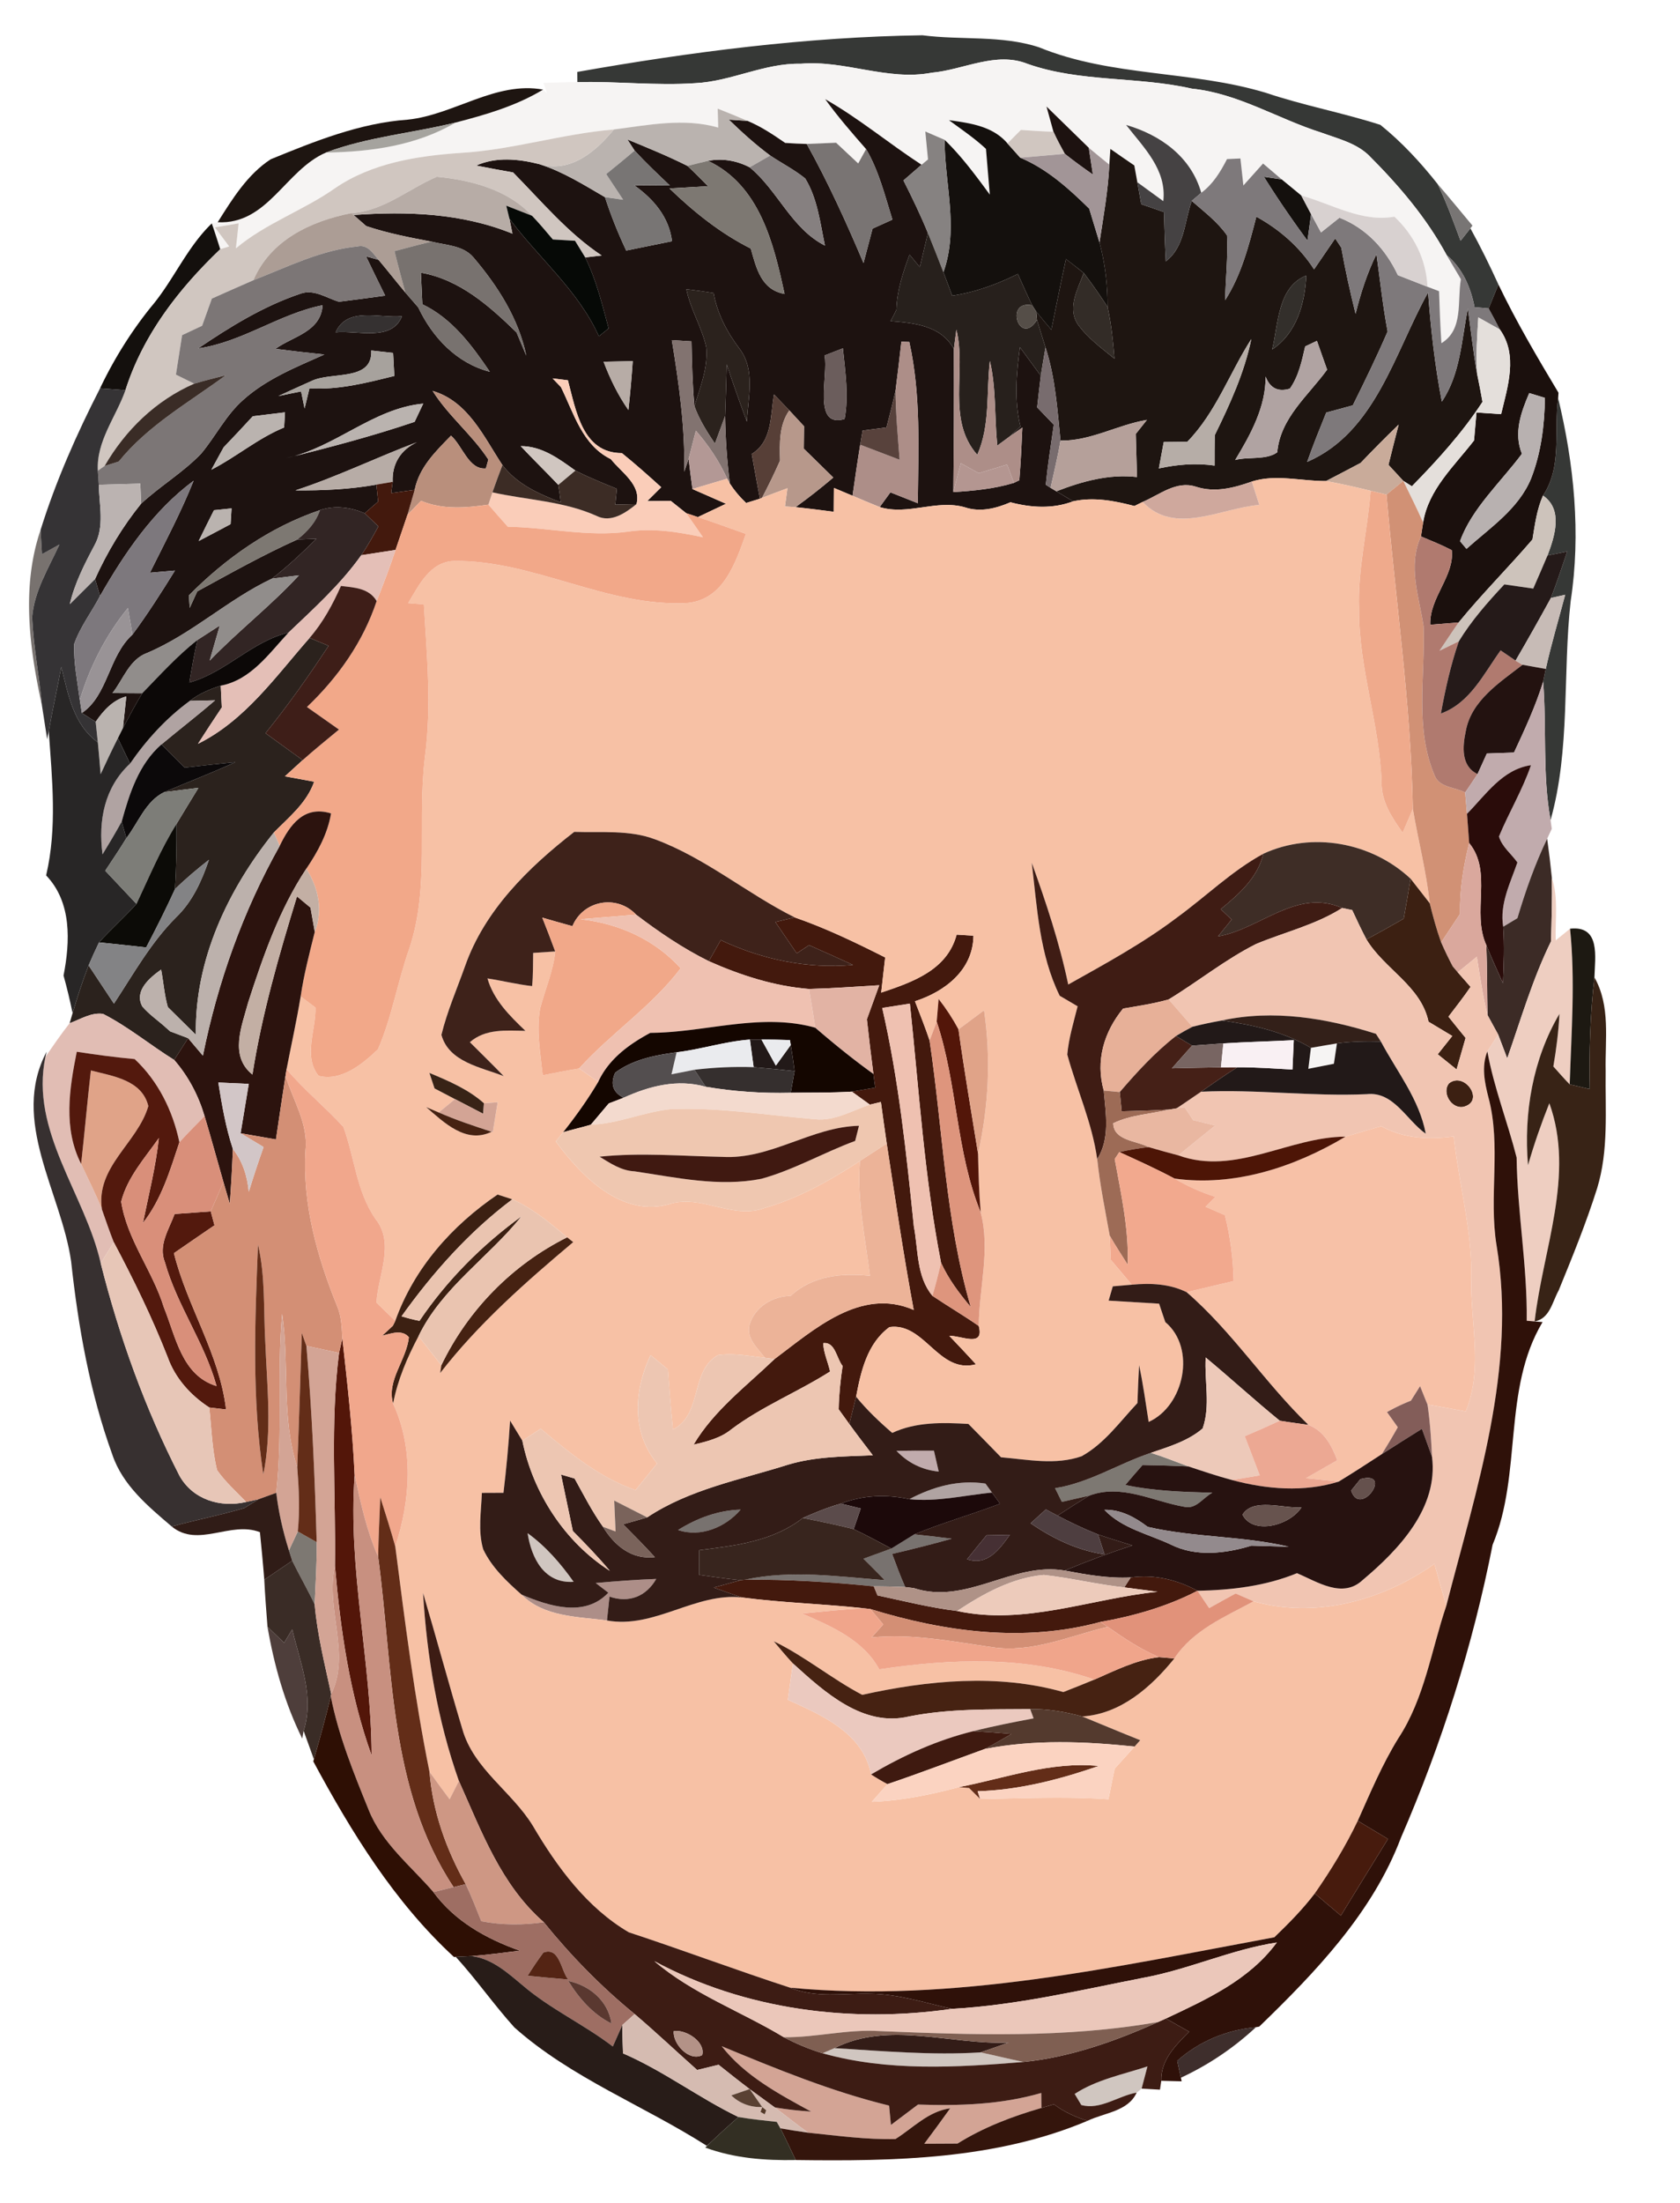 <svg height="253pt" viewBox="0 0 193 253" width="193pt" xmlns="http://www.w3.org/2000/svg"><path d="m66.32 8.26c13.09-2.31 26.34-4.02 39.65-4.21 4.44.58 9.09-.03 13.39 1.38 8.32 3.41 17.56 2.64 26.1 5.24 4.31 1.45 8.8 2.28 13.12 3.67 2.46 1.98 4.63 4.33 6.58 6.8 1.02 2.11 1.82 4.32 2.63 6.51.28-.36.84-1.07 1.13-1.43 1.16 2.1 2.22 4.26 3.22 6.45l-1.12 2.75c-.4-.03-1.22-.1-1.62-.14-.45-2.3-1.38-4.46-3.21-5.99-2.34-4.33-5.55-8.07-9.01-11.52-1.49-1.38-3.53-1.86-5.38-2.54-5-1.58-9.56-4.51-14.88-5.05-6.22-1.42-12.8-.71-18.86-2.84-3.65-1.47-7.35.68-11.02 1.01-5.08.97-9.98-1.47-15.05-1.03-4.17-.09-7.96 2.02-12.09 2.23-4.52.31-9.04-.23-13.57-.12zm112.68 37.46c1.83 7.56 2.63 15.56 1.44 23.31-.93 8.35-.02 17.02-2.31 25.15-.95-5.25-.43-10.6-.85-15.9.08-.36.22-1.09.3-1.46.63-2.86 1.48-5.68 2.23-8.52-.41.09-1.23.27-1.64.37.68-1.76 1.27-3.55 1.88-5.34-.57.12-1.7.34-2.27.46.82-2.18 1.83-5.28-.52-6.88 2.23-3.32 1.24-7.45 1.74-11.19z" fill="#363836"/><path d="m107.04 8.35c3.67-.33 7.37-2.48 11.02-1.01 6.06 2.13 12.64 1.42 18.86 2.84 5.32.54 9.88 3.47 14.88 5.05 1.85.68 3.89 1.16 5.38 2.54 3.46 3.45 6.67 7.19 9.01 11.52.41.69 1.23 2.08 1.64 2.77-.44 2.49.33 5.8-2.24 7.35-.13-1.99-.21-3.98-.27-5.97-.34-.13-1-.38-1.33-.51-.15-3.14-1.54-5.92-3.8-8.05-3.75.68-7.21-1.46-10.7-2.43-.75-.62-1.5-1.24-2.25-1.85-.53-.45-1.6-1.37-2.14-1.82-.75.84-1.51 1.68-2.26 2.52-.08-.77-.26-2.33-.34-3.1-.38.02-1.15.05-1.54.07-.75 1.46-1.61 2.88-2.96 3.87-1.16-4.13-4.69-6.65-8.63-7.79 2.02 2.6 4.68 5.13 4.27 8.75-.75-.54-2.24-1.63-2.98-2.17-.09-.48-.26-1.45-.35-1.93-.69-.47-2.07-1.42-2.75-1.9l-.12 1.81c-.79-.64-1.58-1.28-2.36-1.94l-4.86-4.74c.2.72.6 2.18.8 2.9-1.25-.04-2.49-.12-3.74-.21-.38.39-1.15 1.16-1.54 1.55-1.69-1.99-4.29-2.33-6.72-2.67 1.44 1.07 2.94 2.07 4.25 3.3l.44 5.25c-1.61-2.19-3.23-4.39-5.19-6.29-.56-.24-1.67-.72-2.22-.96.08.8.23 2.41.31 3.21-.19.15-.56.46-.74.61-3.74-2.43-7.18-5.32-11.07-7.53 1.45 2.01 3.07 3.87 4.7 5.73-.23.41-.68 1.24-.91 1.65-.85-.8-1.69-1.59-2.54-2.38-.84.04-2.52.11-3.37.14-.83-.02-1.65-.06-2.48-.12-1.38-.95-2.78-1.89-4.33-2.53-1.13-.49-2.28-.95-3.42-1.4.02.54.04 1.63.06 2.17-3.95-1.13-8.02-.29-11.99.22-5.92.49-11.65 2.34-17.59 2.69-5 .34-10.23 1.16-14.45 4.06-3.64 2.56-7.95 4.01-11.38 6.9.08-.72.24-2.15.31-2.87l-2.72.46 1.64 2.19c-.26.08-.78.24-1.03.32-.31-.99-.63-1.98-.97-2.96l-.01-.03c.17-.03.52-.08.69-.11 5.75.29 7.76-5.98 12.43-8 5.15-.08 10.39-.79 14.91-3.45 3.47-.9 6.95-1.91 10.04-3.78l.45.41-.41-1.18c1.3-.03 2.6-.09 3.9-.09 4.53-.11 9.05.43 13.57.12 4.13-.21 7.92-2.32 12.09-2.23 5.07-.44 9.97 2 15.05 1.03zm43.56 111.98c.75-.13 2.24-.39 2.99-.51-.09.58-.26 1.75-.35 2.34-.98.19-1.96.38-2.94.58z" fill="#f6f4f3"/><path d="m46.84 13.74c5.31-.55 10.11-4.45 15.55-3.45-3.09 1.87-6.57 2.88-10.04 3.78-4.95 1.22-10.13 1.65-14.91 3.45-4.67 2.02-6.68 8.29-12.43 8 1.66-2.64 3.42-5.5 6.09-7.23 5.06-2.07 10.23-4.16 15.74-4.55zm80.6 5.17.12-1.81c.68.48 2.06 1.43 2.75 1.9.09.48.26 1.45.35 1.93.11.63.33 1.89.45 2.52.65.22 1.96.68 2.61.9.05 1.89.11 3.77.21 5.66 2.19-1.67 2.12-4.56 2.98-6.94 1.41 1.24 2.96 2.39 4.05 3.96.12 2.48-.16 4.97-.22 7.45 1.87-2.91 2.73-6.28 3.59-9.6 2.67 1.47 4.98 3.48 6.63 6.05.81-1.19 1.62-2.37 2.43-3.55.17.26.52.8.7 1.06.45 2.55 1.02 5.08 1.64 7.6.58-2.36 1.33-4.67 2.4-6.86.41 2.97.73 5.95 1.28 8.89-1.24 2.87-2.61 5.68-4 8.48-1.02.28-2.04.56-3.05.83-.76 1.88-1.52 3.75-2.19 5.66 7.87-3.4 10.05-12.59 13.89-19.46.31 4.2.78 8.4 1.58 12.54 2.14-3.16 2.26-7.07 2.99-10.69.34 2.5.62 5.01 1.06 7.5.22 1.07.43 2.14.62 3.22-2.3 3.53-5.16 6.68-8.11 9.69l-.99-.62c-.42-.46-1.27-1.38-1.7-1.84.38-1.54.77-3.08 1.17-4.62-1.49 1.44-2.95 2.91-4.37 4.4-1.33.7-2.65 1.4-3.97 2.08-2.84.03-5.75-.82-8.53.06-2.08.74-4.25 1.3-6.43.59-2.24-.73-4.17.93-6.11 1.75-.24.12-.72.35-.95.47-2.29-.6-4.68-1.06-7.04-.54-.48-.29-1.44-.86-1.92-1.15 2.96-1.15 6.06-2.01 9.26-1.64-.05-1.65-.1-3.3-.14-4.95.32-.4.96-1.21 1.28-1.61-3.37.56-6.46 2.43-9.93 2.38-.36-3.59-.59-7.23-1.72-10.69-.32-1.06-.67-2.11-.98-3.17l-.09-.96c.57.7 1.15 1.4 1.74 2.09.55-2.7 1.09-5.42 1.68-8.12.68.53 1.37 1.05 2.04 1.6-.67 1.83-1.91 3.96-.71 5.85 1.13 1.6 2.74 2.76 4.24 3.99-.16-1.99-.36-3.98-.79-5.93.01-2.51-.29-5.01-.93-7.43.45-2.96.99-5.92 1.13-8.92m18.71 21.22c2.81-1.88 3.76-5.27 3.91-8.48-3.28 1.29-3.2 5.56-3.91 8.48m-9.75 10.6c-.68.01-2.04.02-2.71.03-.19 1.01-.37 2.02-.56 3.03 2.1-.45 4.26-.65 6.4-.32 0-1.16 0-2.33.02-3.49 1.73-3.53 3.41-7.18 4.2-11.04-2.5 3.89-4.05 8.41-7.35 11.79m13.54-10.95c-.39 1.68-.74 3.41-1.76 4.85-1.35.41-2.28-.05-2.79-1.39.04 3.47-1.73 6.68-3.49 9.58 1.52-.4 3.58.04 4.83-.88.36-3.97 3.55-6.48 5.73-9.49-.39-1.11-.79-2.21-1.17-3.31-.34.16-1.01.48-1.35.64z" fill="#1e1511"/><path d="m94.8 11.39c3.89 2.21 7.33 5.1 11.07 7.53l-2.08 1.8c1 1.98 1.97 3.98 2.81 6.04l-.93 3.92c-.29-.36-.89-1.08-1.18-1.44-.75 2.04-1.45 4.13-1.51 6.32-.2.45-.43.88-.67 1.31 2.72.23 5.8.5 7.27 3.21.02 5.48 0 10.95-.06 16.43 2.34-.15 4.7-.37 6.96-1.06l.62-.3c.17-2.01.26-4.03.35-6.05l-1.48 1.04c.31-.29.94-.87 1.26-1.16-.74-3-.47-6.08-.06-9.1l2.4 3.27c-.15 1.21-.29 2.42-.42 3.63l1.91 1.99c-.33 2.29-.69 4.59-.92 6.89l.55.36.67.4c.48.29 1.44.86 1.92 1.15-2.35.89-4.8.74-7.2.11-1.66.71-3.45 1.17-5.23.58-3.25-.94-6.55.96-9.79-.03.31-.42.92-1.26 1.23-1.69 1.05.42 2.1.83 3.15 1.25.05-6.2.38-12.43-.98-18.52-.23-.01-.68-.03-.91-.03-.21 1.87-.43 3.74-.67 5.61-.31 1.42-.68 2.83-1.04 4.24-.68.09-2.05.27-2.74.35l-.28 1.63c-.32 1.95-.6 3.9-.88 5.86l-2.14-.9c-.01.68-.02 2.05-.02 2.74-1.46-.19-2.93-.38-4.39-.53 1.49-1.07 2.94-2.21 4.34-3.4-1.13-1.11-2.26-2.22-3.39-3.32 0-.64.02-1.93.03-2.57-.42-.46-1.27-1.37-1.69-1.82-.59-.61-1.17-1.22-1.76-1.83-.44 2.41-.17 5.36-2.56 6.83.3 1.72.62 3.43.94 5.14l-1.58.49c-.72-.67-1.35-1.42-1.88-2.24-.32-2.57-.5-5.15-.54-7.74.07-1.98.14-3.95.19-5.93.73 2.21 1.5 4.39 2.31 6.57.14-2.76.99-5.92-.81-8.33-1.45-1.92-2.59-4.05-3.01-6.44-1.04-.17-2.09-.32-3.13-.44.46 2.33 1.8 4.38 2.29 6.7.2 2.32-.68 4.54-1.37 6.72-.22-2.47-.28-4.95-.33-7.43-.56-.03-1.69-.1-2.26-.14.82 5 1.53 10.03 1.42 15.11.13-.37.38-1.1.51-1.47.13 1.16.28 2.31.44 3.46 1.28.56 2.56 1.12 3.85 1.69-1.08.51-2.15 1.02-3.23 1.53-.33-.12-1-.34-1.34-.45-.44-.35-1.32-1.05-1.77-1.41-.67.01-2.02.02-2.7.02.4-.4 1.2-1.19 1.6-1.59-1.48-1.34-2.97-2.67-4.52-3.92-4.55.01-5.28-4.94-6.2-8.36-.44-.05-1.32-.16-1.76-.22l.96 1c1.49 3.01 2.46 6.68 5.73 8.27 1.2 1.52 3.54 2.95 2.95 5.17-.61.01-1.83.04-2.44.06.05-.46.13-1.36.18-1.82-1.61-.66-3.22-1.3-4.76-2.09-1.89-1.36-3.83-2.81-6.28-2.81 1.41 1.51 2.9 2.95 4.32 4.45.11.67.2 1.33.28 2-2.5-.94-5.04-2.08-6.7-4.27-2.15-3.26-3.94-7.32-8.02-8.52 1.81 2.88 4.54 5.03 6.4 7.88-.07.25-.21.76-.28 1.02-1.98.19-2.69-2.62-4.01-3.76-1.76 1.8-3.66 3.64-4.17 6.22-.68.1-2.03.29-2.7.38.04-.32.12-.98.17-1.3-.09-2.06.91-3.67 2.79-4.55-4.69 1.77-9.2 3.98-13.96 5.53 3.11.03 6.23-.11 9.3-.66l.2 1.95c-.38.34-1.16 1.01-1.54 1.34-1.64-.69-3.43-.94-5.14-.36-5.76 1.95-10.81 5.5-15.06 9.79.02.36.07 1.08.09 1.44.22-.47.65-1.42.87-1.9 3.79-2.07 7.56-4.19 11.5-5.96l2.19-.08c-1.63 1.6-3.3 3.18-5.11 4.58-5.07 2.39-9.19 6.36-14.36 8.54-2.03.75-2.73 3.04-3.96 4.6.86.01 2.57.02 3.42.02-.79 1.31-1.51 2.66-2.22 4.01.1-.91.29-2.74.39-3.65-1.57.43-2.64 1.64-3.52 2.92-.53-.34-1.06-.68-1.59-1.01 3.02-2.04 3.05-6.51 5.82-9.01 1.75-2.37 3.33-4.85 4.88-7.35-.72.06-2.16.19-2.88.25 1.74-3.49 3.57-6.94 5.02-10.56-4.63 3.43-7.92 8.29-10.75 13.23-.14-.49-.42-1.46-.57-1.95 1.4-3.09 3.16-6.02 5.29-8.65 2.2-2.04 4.82-3.58 6.9-5.75 1.67-2 2.85-4.43 4.83-6.17 2.68-2.41 6.07-3.76 9.32-5.21-1.88-.19-3.75-.41-5.62-.65 2.03-1.46 5.21-1.94 5.42-5.01-5.01 1-9.22 4.24-14.3 4.96 3.66-2.48 7.49-4.85 11.71-6.27 1.56-.6 3.03.48 4.47.91 1.77-.22 3.54-.46 5.31-.7-.74-1.5-1.48-3-2.2-4.51l1.44.4c1.04 1.23 2.03 2.51 3.07 3.74.49.57.99 1.15 1.49 1.72 1.64 3.46 4.41 6.4 8.22 7.39-2.06-3.04-4.34-6.13-7.75-7.75-.04-.91-.13-2.72-.17-3.63 4.47.79 7.86 3.82 10.99 6.86.37.89.74 1.78 1.12 2.67-.89-4.28-3.29-8.01-6.08-11.29-1.18-1.38-3.17-1.39-4.8-1.8-2.53-.48-5.07-.97-7.51-1.79-.36-.32-1.09-.95-1.45-1.27 6.16-.45 12.45-.22 18.25 2.14l-.35-1.72c3.37 4.54 7.94 8.27 10.28 13.51.28-.23.84-.68 1.12-.91-.74-2.76-1.42-5.57-2.69-8.15.47-.05 1.41-.16 1.89-.22-3.91-2.6-6.91-6.23-10.18-9.54-1.42-.25-2.83-.51-4.24-.79 2.31-1.02 4.84-.77 7.23-.17 2.71.85 5.13 2.38 7.57 3.8.68 2.09 1.5 4.14 2.44 6.13 1.75-.36 3.5-.71 5.26-1.07-.34-2.79-2.14-4.86-4.35-6.43 1.03.01 3.08.02 4.1.03-1.38-1.31-2.76-2.61-4.05-4.01l-.83-1.28c2.32.96 4.66 1.91 6.91 3.04.81.76 1.58 1.54 2.36 2.33-1.11.06-3.32.19-4.43.26 2.8 2.7 5.85 5.15 9.34 6.9.63 2.23 1.19 4.74 3.88 5.21-1.26-5.84-2.87-12.49-8.79-15.28 1.65-.32 3.29-.03 4.78.74 3.25 2.67 4.78 7.02 8.65 8.99-.55-2.61-.85-5.4-2.27-7.71-1.25-1.01-2.69-1.74-4.02-2.63-1.69-1.25-3.24-2.66-4.75-4.12.53.04 1.61.11 2.14.14 1.55.64 2.95 1.58 4.33 2.53.83.06 1.65.1 2.48.12 2.46 4.42 4.55 9.02 6.52 13.67.35-1.32.7-2.64 1.04-3.95.57-.26 1.71-.77 2.28-1.03-.86-2.75-1.55-5.59-3.02-8.1-1.63-1.86-3.25-3.72-4.7-5.73m-56.24 26.77c2.45-.25 6.45 1.11 7.62-1.85-2.53.27-6.3-1.15-7.62 1.85m4.09 2.09c.17 3.59-4.57 2.39-6.86 3.5-1.27.57-2.54 1.14-3.81 1.73.65-.14 1.96-.4 2.61-.53l.4 1.96.56-2.32c3.33.21 6.56-.63 9.75-1.42-.05-.88-.09-1.76-.14-2.64-.84-.09-1.68-.19-2.51-.28m52.07.57c.48 2.22-1.45 8.42 2.31 7.29.49-2.69.07-5.42-.2-8.11-.53.21-1.58.62-2.11.82m-25.38.72c.74 1.95 1.65 3.83 2.85 5.54.21-1.87.37-3.74.5-5.61-1.11.02-2.23.04-3.35.07m-36.48 11.07c4.97-1.22 9.92-2.53 14.77-4.17.33-.7.66-1.39.99-2.09-5.79.55-10.11 5.06-15.76 6.26m-7.17-1.24-1.41 2.57c2.87-1.47 5.36-3.62 8.36-4.85.03-.43.07-1.3.1-1.74-.93.11-2.77.34-3.7.45-1.1 1.2-2.22 2.39-3.35 3.57m-1.11 7.22c-.59 1.17-1.18 2.35-1.76 3.54 1.23-.64 2.45-1.29 3.67-1.94.03-.45.08-1.36.11-1.81-.51.05-1.51.16-2.02.21zm95.64-46.36 4.86 4.74c.12.77.35 2.31.47 3.07-1.1-.76-2.18-1.55-3.23-2.38-.46-.83-.91-1.67-1.3-2.53-.2-.72-.6-2.18-.8-2.9z" fill="#1d1210"/><path d="m82.45 12.48c1.14.45 2.29.91 3.42 1.4-.53-.03-1.61-.1-2.14-.14 1.51 1.46 3.06 2.87 4.75 4.12-.59.34-1.77 1.01-2.36 1.35-1.49-.77-3.13-1.06-4.78-.74-.79.19-1.58.38-2.36.58-2.25-1.13-4.59-2.08-6.91-3.04l.83 1.28c-1.07.93-2.17 1.81-3.26 2.7.65.98 1.3 1.96 1.95 2.95-.52-.08-1.57-.23-2.09-.3-2.44-1.42-4.86-2.95-7.57-3.8 3.58 1.07 6.48-1.41 8.59-3.97 3.97-.51 8.04-1.35 11.99-.22-.02-.54-.04-1.63-.06-2.17zm-49.59 40.13c5.65-1.2 9.97-5.71 15.76-6.26-.33.7-.66 1.39-.99 2.09-4.85 1.64-9.8 2.95-14.77 4.17zm-7.17-1.24c1.13-1.18 2.25-2.37 3.35-3.57.93-.11 2.77-.34 3.7-.45-.03.44-.07 1.31-.1 1.74-3 1.23-5.49 3.38-8.36 4.85zm-1.11 7.22c.51-.05 1.51-.16 2.02-.21-.03.45-.08 1.36-.11 1.81-1.22.65-2.44 1.3-3.67 1.94.58-1.19 1.17-2.37 1.76-3.54zm-13.59 24.3c.88-1.28 1.95-2.49 3.52-2.92-.1.91-.29 2.74-.39 3.65l-.58 1.16c-.69 1.36-1.34 2.74-1.98 4.13-.1-1.22-.2-2.44-.32-3.66-.06-.59-.19-1.77-.25-2.36z" fill="#bab3af"/><path d="m37.44 17.52c4.78-1.8 9.96-2.23 14.91-3.45-4.52 2.66-9.76 3.37-14.91 3.45z" fill="#a5a39e"/><path d="m109.02 13.8c2.43.34 5.03.68 6.72 2.67.37.41 1.1 1.23 1.47 1.64 3.08 1.29 5.57 3.54 7.92 5.85.39 1.29.78 2.58 1.18 3.87.64 2.42.94 4.92.93 7.43a55.9 55.9 0 0 0 -2.74-3.91c-.67-.55-1.36-1.07-2.04-1.6-.59 2.7-1.13 5.42-1.68 8.12-.59-.69-1.17-1.39-1.74-2.09l-.46-.72c-.58-1.19-1.11-2.4-1.65-3.6-2.38 1.18-4.89 2.1-7.54 2.5l-1.01-2.7c1.79-5.04.14-10.09.14-15.2 1.96 1.9 3.58 4.1 5.19 6.29l-.44-5.25c-1.31-1.23-2.81-2.23-4.25-3.3zm36.18 6.5c.51.07 1.53.23 2.04.3.75.61 1.5 1.23 2.25 1.85.28.54.85 1.61 1.13 2.14-.1.76-.31 2.28-.42 3.04-1.76-2.38-3.43-4.82-5-7.33zm-127.86 14.96c2.58-3.03 4.1-6.82 6.99-9.6.34.98.66 1.97.97 2.96-4.76 4.55-8.87 9.83-10.89 16.19-.73-.05-2.19-.16-2.92-.21 1.58-3.32 3.54-6.47 5.85-9.34z" fill="#14100d"/><path d="m117.28 14.92c1.25.09 2.49.17 3.74.21.39.86.84 1.7 1.3 2.53-1.71.16-3.41.31-5.11.45-.37-.41-1.1-1.23-1.47-1.64.39-.39 1.16-1.16 1.54-1.55zm-64.35 2.64c5.94-.35 11.67-2.2 17.59-2.69-2.11 2.56-5.01 5.04-8.59 3.97-2.39-.6-4.92-.85-7.23.17 1.41.28 2.82.54 4.24.79 3.27 3.31 6.27 6.94 10.18 9.54-.48.06-1.42.17-1.89.22-.29-.47-.88-1.43-1.17-1.91-.64-.04-1.91-.11-2.55-.15-.78-.92-1.55-1.85-2.39-2.72-2.74-3-7.03-4.11-10.94-4.48-3.27 1.4-6.08 3.93-9.83 4.18-4.66.92-9.27 3.09-11.24 7.7-1.59.69-3.18 1.4-4.77 2.11-.38 1.04-.75 2.08-1.12 3.12-.77.36-1.53.72-2.3 1.08-.23 1.51-.47 3.02-.71 4.53.53.26 1.58.78 2.1 1.04-4.4 1.92-7.9 5.32-10.29 9.45-.2.13-.59.41-.78.55-.19-3.4 2.09-6.18 3.17-9.25 2.02-6.36 6.13-11.64 10.89-16.19.25-.08.77-.24 1.03-.32l-1.64-2.19 2.72-.46c-.07.72-.23 2.15-.31 2.87 3.43-2.89 7.74-4.34 11.38-6.9 4.22-2.9 9.45-3.72 14.45-4.06zm6.89 33.67c2.45 0 4.39 1.45 6.28 2.81l-1.96 1.64c-1.42-1.5-2.91-2.94-4.32-4.45zm.79 124.83c2.1 1.52 3.8 3.48 5.29 5.59-3.37.23-4.85-2.71-5.29-5.59zm33.89 59.73c.34-.15 1.03-.44 1.37-.59 5.59.34 11.17.84 16.77.49 1.65.35 3.29.76 4.95 1.1-7.68.63-15.59 1.11-23.09-1zm28.96 4.67c2.52-1.65 5.54-2.23 8.36-3.16-.17.63-.5 1.91-.67 2.55-.14.11-.42.35-.57.46-2.1.36-4.18 2.03-6.36 1.42-.19-.31-.57-.95-.76-1.27z" fill="#d0c6c0"/><path d="m129.37 14.35c3.94 1.14 7.47 3.66 8.63 7.79l-1.09.93c-.86 2.38-.79 5.27-2.98 6.94-.1-1.89-.16-3.77-.21-5.66-.65-.22-1.96-.68-2.61-.9-.12-.63-.34-1.89-.45-2.52.74.54 2.23 1.63 2.98 2.17.41-3.62-2.25-6.15-4.27-8.75z" fill="#454243"/><path d="m106.3 15.1c.55.24 1.66.72 2.22.96 0 5.11 1.65 10.16-.14 15.2-.58-1.51-1.18-3.01-1.78-4.5-.84-2.06-1.81-4.06-2.81-6.04l2.08-1.8c.18-.15.55-.46.74-.61-.08-.8-.23-2.41-.31-3.21z" fill="#868281"/><path d="m92.68 16.53c.85-.03 2.53-.1 3.37-.14.85.79 1.69 1.58 2.54 2.38.23-.41.68-1.24.91-1.65 1.47 2.51 2.16 5.35 3.02 8.1-.57.26-1.71.77-2.28 1.03-.34 1.31-.69 2.63-1.04 3.95-1.97-4.65-4.06-9.25-6.52-13.67z" fill="#797473"/><path d="m125.08 16.97c.78.66 1.57 1.3 2.36 1.94-.14 3-.68 5.96-1.13 8.92-.4-1.29-.79-2.58-1.18-3.87-2.35-2.31-4.84-4.56-7.92-5.85 1.7-.14 3.4-.29 5.11-.45 1.05.83 2.13 1.62 3.23 2.38-.12-.76-.35-2.3-.47-3.07z" fill="#a29597"/><path d="m72.9 17.29c1.29 1.4 2.67 2.7 4.05 4.01-1.02-.01-3.07-.02-4.1-.03 2.21 1.57 4.01 3.64 4.35 6.43-1.76.36-3.51.71-5.26 1.07-.94-1.99-1.76-4.04-2.44-6.13.52.07 1.57.22 2.09.3-.65-.99-1.3-1.97-1.95-2.95 1.09-.89 2.19-1.77 3.26-2.7zm92.26 3.85c1.36 1.57 2.67 3.18 4 4.77l-.24.31c-.29.36-.85 1.07-1.13 1.43-.81-2.19-1.61-4.4-2.63-6.51z" fill="#787574"/><path d="m78.98 19.05c.78-.2 1.57-.39 2.36-.58 5.92 2.79 7.53 9.44 8.79 15.28-2.69-.47-3.25-2.98-3.88-5.21-3.49-1.75-6.54-4.2-9.34-6.9 1.11-.07 3.32-.2 4.43-.26-.78-.79-1.55-1.57-2.36-2.33zm-57.28 49.32c4.25-4.29 9.3-7.84 15.06-9.79-.47 1.4-1.46 2.49-2.6 3.37-3.94 1.77-7.71 3.89-11.5 5.96-.22.48-.65 1.43-.87 1.9-.02-.36-.07-1.08-.09-1.44zm99.51 102.53c3.93-.62 7.29-2.82 11.01-4.06 1.46.45 2.87 1.03 4.31 1.56-1.76-.08-3.52-.13-5.27-.16-.67.75-1.33 1.52-1.98 2.29 3.29.7 6.65.8 10 .89-1.05.54-1.87 1.93-3.2 1.62-3.62-.62-7.23-2.68-10.94-1.29-.79.18-2.37.54-3.15.72-.2-.4-.58-1.18-.78-1.57zm-87 4.97c.54.31 1.63.92 2.17 1.23.03 2.38-.13 4.76-.23 7.14-.81-1.7-1.75-3.33-2.58-5.01-.1-.3-.29-.9-.38-1.19.25-.55.76-1.63 1.02-2.17z" fill="#7d7872"/><path d="m88.48 17.86c1.33.89 2.77 1.62 4.02 2.63 1.42 2.31 1.72 5.1 2.27 7.71-3.87-1.97-5.4-6.32-8.65-8.99.59-.34 1.77-1.01 2.36-1.35z" fill="#868080"/><path d="m140.96 18.27c.39-.02 1.16-.05 1.54-.07.08.77.26 2.33.34 3.1.75-.84 1.51-1.68 2.26-2.52.54.45 1.61 1.37 2.14 1.82-.51-.07-1.53-.23-2.04-.3 1.57 2.51 3.24 4.95 5 7.33.11-.76.32-2.28.42-3.04l1.14 2.1c.53-.42 1.59-1.26 2.12-1.69 3.1 1.22 5.31 3.63 6.71 6.6 1.13.45 2.26.89 3.4 1.33.33.13.99.38 1.33.51.06 1.99.14 3.98.27 5.97 2.57-1.55 1.8-4.86 2.24-7.35-.41-.69-1.23-2.08-1.64-2.77 1.83 1.53 2.76 3.69 3.21 5.99.4.04 1.22.11 1.62.14.45.8.88 1.61 1.29 2.42-.62-.34-1.86-1.04-2.48-1.39-.13 2.16-.3 4.32-.14 6.48-.44-2.49-.72-5-1.06-7.5-.73 3.62-.85 7.53-2.99 10.69-.8-4.14-1.27-8.34-1.58-12.54-3.84 6.87-6.02 16.06-13.89 19.46.67-1.91 1.43-3.78 2.19-5.66 1.01-.27 2.03-.55 3.05-.83 1.39-2.8 2.76-5.61 4-8.48-.55-2.94-.87-5.92-1.28-8.89-1.07 2.19-1.82 4.5-2.4 6.86-.62-2.52-1.19-5.05-1.64-7.6-.18-.26-.53-.8-.7-1.06-.81 1.18-1.62 2.36-2.43 3.55-1.65-2.57-3.96-4.58-6.63-6.05-.86 3.32-1.72 6.69-3.59 9.6.06-2.48.34-4.97.22-7.45-1.09-1.57-2.64-2.72-4.05-3.96l1.09-.93c1.35-.99 2.21-2.41 2.96-3.87z" fill="#7e797b"/><path d="m40.35 24.48c3.75-.25 6.56-2.78 9.83-4.18 3.91.37 8.2 1.48 10.94 4.48l-2.96-1.16.36 1.49.35 1.72c-5.8-2.36-12.09-2.59-18.25-2.14zm28.99 17.06c1.12-.03 2.24-.05 3.35-.07-.13 1.87-.29 3.74-.5 5.61-1.2-1.71-2.11-3.59-2.85-5.54zm-35.4 14.77c4.76-1.55 9.27-3.76 13.96-5.53-1.88.88-2.88 2.49-2.79 4.55l-1.87.32c-3.07.55-6.19.69-9.3.66z" fill="#b7aca6"/><path d="m149.49 22.45c3.49.97 6.95 3.11 10.7 2.43 2.26 2.13 3.65 4.91 3.8 8.05-1.14-.44-2.27-.88-3.4-1.33-1.4-2.97-3.61-5.38-6.71-6.6-.53.43-1.59 1.27-2.12 1.69l-1.14-2.1c-.28-.53-.85-1.6-1.13-2.14z" fill="#d8d1d0"/><path d="m29.11 32.18c1.97-4.61 6.58-6.78 11.24-7.7l.27.21c.36.32 1.09.95 1.45 1.27 2.44.82 4.98 1.31 7.51 1.79-1.43.33-2.85.72-4.26 1.09.39 1.59.81 3.16 1.24 4.74-1.04-1.23-2.03-2.51-3.07-3.74-.64-.74-1.26-1.82-2.43-1.54-4.21.42-8.06 2.36-11.95 3.88z" fill="#ac9d95"/><path d="m58.16 23.62 2.96 1.16c.84.87 1.61 1.8 2.39 2.72.64.04 1.91.11 2.55.15.29.48.88 1.44 1.17 1.91 1.27 2.58 1.95 5.39 2.69 8.15-.28.23-.84.68-1.12.91-2.34-5.24-6.91-8.97-10.28-13.51z" fill="#060906"/><path d="m106.6 26.76c.6 1.49 1.2 2.99 1.78 4.5l1.01 2.7c2.65-.4 5.16-1.32 7.54-2.5.54 1.2 1.07 2.41 1.65 3.6-3.25-.67-1.45 4.84.55 1.68.31 1.06.66 2.11.98 3.17-.19 1.08-.38 2.16-.54 3.24l-2.4-3.27c-.41 3.02-.68 6.1.06 9.1-.32.29-.95.87-1.26 1.16l-1.4 1.03c-.33-3.24-.11-6.53-.85-9.72-.43 3.6.06 7.37-1.45 10.78-3.57-4.05-1.21-9.61-2.4-14.38-.07.56-.22 1.67-.29 2.23-1.47-2.71-4.55-2.98-7.27-3.21.24-.43.47-.86.67-1.31.06-2.19.76-4.28 1.51-6.32.29.36.89 1.08 1.18 1.44z" fill="#27201c"/><path d="m29.11 32.18c3.89-1.52 7.74-3.46 11.95-3.88 1.17-.28 1.79.8 2.43 1.54l-1.44-.4c.72 1.51 1.46 3.01 2.2 4.51-1.77.24-3.54.48-5.31.7-1.44-.43-2.91-1.51-4.47-.91-4.22 1.42-8.05 3.79-11.71 6.27 5.08-.72 9.29-3.96 14.3-4.96-.21 3.07-3.39 3.55-5.42 5.01 1.87.24 3.74.46 5.62.65-3.25 1.45-6.64 2.8-9.32 5.21-1.98 1.74-3.16 4.17-4.83 6.17-2.08 2.17-4.7 3.71-6.9 5.75-.02-.58-.06-1.73-.09-2.3-1.59.04-3.18.08-4.77.13-.03-.4-.08-1.21-.11-1.61.19-.14.58-.42.78-.55.4-.13 1.22-.38 1.62-.51 3.36-4.16 8.06-6.78 12.3-9.91-1.21.31-2.43.61-3.63.97-.52-.26-1.57-.78-2.1-1.04.24-1.51.48-3.02.71-4.53.77-.36 1.53-.72 2.3-1.08.37-1.04.74-2.08 1.12-3.12 1.59-.71 3.18-1.42 4.77-2.11z" fill="#7c7676"/><path d="m49.58 27.75c1.63.41 3.62.42 4.8 1.8 2.79 3.28 5.19 7.01 6.08 11.29-.38-.89-.75-1.78-1.12-2.67-3.13-3.04-6.52-6.07-10.99-6.86.04.91.13 2.72.17 3.63 3.41 1.62 5.69 4.71 7.75 7.75-3.81-.99-6.58-3.93-8.22-7.39-.5-.57-1-1.15-1.49-1.72-.43-1.58-.85-3.15-1.24-4.74 1.41-.37 2.83-.76 4.26-1.09zm-44.76 53.28c-1.44-6.59-2.38-13.64-.16-20.17l.16 2.78c.5-.28 1.51-.83 2.01-1.11-1.24 2.7-2.9 5.34-3.14 8.36.15 3.4.83 6.75 1.13 10.14zm73.08 94.67c2.17-1.36 4.6-2.26 7.18-2.34-1.7 2.01-4.6 3.23-7.18 2.34zm24.5 2.13c.88-.55 1.76-1.09 2.64-1.63 1.43.15 2.87.31 4.3.5-2.27.64-4.56 1.21-6.85 1.75.47 1.27.95 2.55 1.5 3.8a87.34 87.34 0 0 0 -3.61-.08c-4.9-.5-9.82-.8-14.75-.77 5.29-1.15 10.7-.34 16.02.06-.81-.83-1.63-1.64-2.45-2.46.8-.29 2.4-.88 3.2-1.17z" fill="#78726f"/><path d="m123.79 37.2c-1.2-1.89.04-4.02.71-5.85a55.9 55.9 0 0 1 2.74 3.91c.43 1.95.63 3.94.79 5.93-1.5-1.23-3.11-2.39-4.24-3.99z" fill="#332c27"/><path d="m146.15 40.13c.71-2.92.63-7.19 3.91-8.48-.15 3.21-1.1 6.6-3.91 8.48z" fill="#332f2b"/><path d="m78.85 33.21c1.04.12 2.09.27 3.13.44.42 2.39 1.56 4.52 3.01 6.44 1.8 2.41.95 5.57.81 8.33-.81-2.18-1.58-4.36-2.31-6.57-.05 1.98-.12 3.95-.19 5.93-.29.79-.88 2.37-1.17 3.17-.91-1.37-1.81-2.77-2.36-4.32.69-2.18 1.57-4.4 1.37-6.72-.49-2.32-1.83-4.37-2.29-6.7zm-56.11 52.21c5.44-2.7 8.93-7.74 12.83-12.17.54.23 1.63.69 2.18.91-2.27 3.46-4.66 6.83-7.25 10.04 1.42 1.03 2.85 2.06 4.27 3.09-.51.47-1.53 1.4-2.04 1.86.84.16 2.52.46 3.36.62-.85 2.43-2.88 4.06-4.63 5.83-5.28 6.57-9.11 14.64-8.96 23.23-1.08-1.05-2.14-2.13-3.22-3.18-.4-1.41-.5-2.88-.77-4.31-1.3.93-3.14 2.45-2.16 4.24.78.92 1.8 1.6 2.69 2.41l.51.45c.52.19 1.55.59 2.06.78-.4.63-1.2 1.87-1.6 2.5-2.75-1.71-5.27-3.81-8.17-5.29-1.36-.2-2.61.63-3.84 1.07l.34-1.16c.55-1.85 1.14-3.68 1.84-5.48.97 1.47 1.94 2.93 2.91 4.39 2.24-3.4 4.23-7 7.13-9.9 1.88-1.8 2.96-4.19 3.78-6.61-1.35 1.06-2.67 2.16-3.9 3.37.17-2.5.19-5 .18-7.5.83-1.39 1.68-2.76 2.52-4.14-.98.12-2.94.36-3.92.49 2.72-1.16 5.48-2.21 8.16-3.44-1.95.19-3.89.4-5.82.63l-2.67-2.67c2.04-1.7 4.15-3.32 6.16-5.06l-2.91.07c1.05-.82 2.29-1.35 3.56-1.75l.12 2.5c-.93 1.39-1.85 2.78-2.74 4.18z" fill="#2b221d"/><path d="m171.02 35.42 1.12-2.75c2.05 4.27 4.46 8.36 6.9 12.43l-.04.62c-.5 3.74.49 7.87-1.74 11.19-.71 1.59-.93 3.33-1.21 5.04-2.77 3.23-5.79 6.23-8.48 9.53-.81.07-2.44.19-3.26.26-.11-3.12 2.81-5.61 2.47-8.56-1.15-.6-2.35-1.08-3.54-1.58.06-.39.19-1.19.25-1.59.6-3.8 3.6-6.51 5.85-9.43l.28-3.21c.71.05 2.12.14 2.83.19.76-3.18 1.96-6.77-.14-9.72-.41-.81-.84-1.62-1.29-2.42m4.66 9.72c-.95 2.22-1.81 4.59-.84 6.97-2.42 3.25-5.78 6.3-7.11 10.04.19.22.56.66.74.88 2.71-2.43 5.98-4.58 7.42-8.07 1.15-2.94 1.55-6.13 1.59-9.27-.45-.14-1.35-.41-1.8-.55z" fill="#1b100d"/><path d="m119.13 36.74c-2 3.16-3.8-2.35-.55-1.68l.46.72z" fill="#554e48"/><path d="m38.56 38.16c1.32-3 5.09-1.58 7.62-1.85-1.17 2.96-5.17 1.6-7.62 1.85z" fill="#353131"/><path d="m169.83 36.45c.62.35 1.86 1.05 2.48 1.39 2.1 2.95.9 6.54.14 9.72-.71-.05-2.12-.14-2.83-.19l-.28 3.21c-2.25 2.92-5.25 5.63-5.85 9.43-.71-1.62-1.51-3.2-2.28-4.79l.99.62c2.95-3.01 5.81-6.16 8.11-9.69-.19-1.08-.4-2.15-.62-3.22-.16-2.16.01-4.32.14-6.48z" fill="#e4dfdb"/><path d="m109.87 37.85c1.19 4.77-1.17 10.33 2.4 14.38 1.51-3.41 1.02-7.18 1.45-10.78.74 3.19.52 6.48.85 9.72l1.4-1.03 1.48-1.04c-.09 2.02-.18 4.04-.35 6.05l-.62.3c-.2-.53-.58-1.57-.78-2.1-1.09.33-2.18.66-3.26.99-.69-.38-1.38-.76-2.06-1.15-.21.83-.65 2.49-.86 3.32.06-5.48.08-10.95.06-16.43.07-.56.22-1.67.29-2.23zm-6.32 1.39c.23 0 .68.02.91.03 1.36 6.09 1.03 12.32.98 18.52-1.05-.42-2.1-.83-3.15-1.25-.31.43-.92 1.27-1.23 1.69-1.05-.42-2.09-.86-3.12-1.3.28-1.96.56-3.91.88-5.86 1.51.57 3.02 1.15 4.53 1.73-.2-2.65-.45-5.29-.47-7.95.24-1.87.46-3.74.67-5.61zm-35.11 142.55c2.31-.21 4.63-.38 6.95-.47-1.14 1.99-3.11 2.81-5.37 2.03-.07.69-.22 2.06-.29 2.74-3.37-.45-7.23-.38-9.81-2.97 3.16 1.33 7.25 2.66 9.97-.22z" fill="#ad8e88"/><path d="m77.18 39.06c.57.04 1.7.11 2.26.14.05 2.48.11 4.96.33 7.43.55 1.55 1.45 2.95 2.36 4.32.29-.8.88-2.38 1.17-3.17.04 2.59.22 5.17.54 7.74l-.3-.55c-.92-2.01-2.15-3.85-3.6-5.51-.28 1.08-.56 2.16-.83 3.24-.13.37-.38 1.1-.51 1.47.11-5.08-.6-10.11-1.42-15.11z" fill="#827370"/><path d="m136.4 50.73c3.3-3.38 4.85-7.9 7.35-11.79-.79 3.86-2.47 7.51-4.2 11.04-.02 1.16-.02 2.33-.02 3.49-2.14-.33-4.3-.13-6.4.32.19-1.01.37-2.02.56-3.03.67-.01 2.03-.02 2.71-.03z" fill="#b6ada7"/><path d="m149.94 39.78c.34-.16 1.01-.48 1.35-.64.38 1.1.78 2.2 1.17 3.31-2.18 3.01-5.37 5.52-5.73 9.49-1.25.92-3.31.48-4.83.88 1.76-2.9 3.53-6.11 3.49-9.58.51 1.34 1.44 1.8 2.79 1.39 1.02-1.44 1.37-3.17 1.76-4.85zm-135 47.91c1.89-2.74 4.16-5.23 6.86-7.2l2.91-.07c-2.01 1.74-4.12 3.36-6.16 5.06-2.61 2.27-3.68 5.65-4.57 8.87-.7 1.27-1.44 2.52-2.2 3.76-.51-3.88.22-7.69 3.16-10.42zm89.53 84.47c2.7-1.43 5.66-2.26 8.74-1.79.19.26.56.78.75 1.03-3.16.31-6.3 1.09-9.49.76z" fill="#b0a3a2"/><path d="m42.65 40.25c.83.09 1.67.19 2.51.28.05.88.09 1.76.14 2.64-3.19.79-6.42 1.63-9.75 1.42l-.56 2.32-.4-1.96c-.65.13-1.96.39-2.61.53 1.27-.59 2.54-1.16 3.81-1.73 2.29-1.11 7.03.09 6.86-3.5z" fill="#a7a29d"/><path d="m94.72 40.82c.53-.2 1.58-.61 2.11-.82.27 2.69.69 5.42.2 8.11-3.76 1.13-1.83-5.07-2.31-7.29z" fill="#6b5d5c"/><path d="m119.57 43.15c.16-1.08.35-2.16.54-3.24 1.13 3.46 1.36 7.1 1.72 10.69-.3 1.82-.75 3.62-1.14 5.42l-.55-.36c.23-2.3.59-4.6.92-6.89l-1.91-1.99c.13-1.21.27-2.42.42-3.63z" fill="#786c6e"/><path d="m22.31 44.06c1.2-.36 2.42-.66 3.63-.97-4.24 3.13-8.94 5.75-12.3 9.91-.4.13-1.22.38-1.62.51 2.39-4.13 5.89-7.53 10.29-9.45zm11.26 135.17c.83 1.68 1.77 3.31 2.58 5.01.3 3.49 1.16 6.88 1.9 10.3l-.05.26c-.58 2.43-1.25 4.83-1.94 7.23-.29-.82-.88-2.45-1.18-3.27 1.26-3.95-.41-7.84-1.31-11.65-.23.39-.7 1.17-.93 1.55-.64-.61-1.27-1.23-1.91-1.85-.14-1.8-.28-3.6-.37-5.4 1.07-.73 2.14-1.45 3.21-2.18z" fill="#3a2c26"/><path d="m63.48 43.45c.44.06 1.32.17 1.76.22.92 3.42 1.65 8.37 6.2 8.36 1.55 1.25 3.04 2.58 4.52 3.92-.4.4-1.2 1.19-1.6 1.59.68 0 2.03-.01 2.7-.02.45.36 1.33 1.06 1.77 1.41.66.91 1.29 1.84 1.93 2.77-2.84-.61-5.76-1.09-8.66-.64-4.59.62-9.17-.49-13.76-.57-.75-.84-1.5-1.68-2.23-2.54.12-.35.34-1.06.46-1.41 4 .89 8.19 1 11.98 2.71 1.66.83 3.33-.37 4.57-1.36.59-2.22-1.75-3.65-2.95-5.17-3.27-1.59-4.24-5.26-5.73-8.27z" fill="#facdb9"/><path d="m4.66 60.86c1.75-5.61 4.15-11.03 6.83-16.26.73.05 2.19.16 2.92.21-1.08 3.07-3.36 5.85-3.17 9.25.03.4.08 1.21.11 1.61.04 2.31.69 4.83-.5 6.96-1.15 2.16-2.27 4.35-2.83 6.75.73-.73 2.18-2.17 2.9-2.89.15.49.43 1.46.57 1.95-.96 1.85-2.28 3.54-2.97 5.52-.07 2.16.37 4.29.65 6.42l.23 1.5c.53.33 1.06.67 1.59 1.01.06.59.19 1.77.25 2.36-2.83-2.07-3.4-5.5-4.2-8.67-.45 2.47-1.01 4.91-1.44 7.38l-.18.94c-.15-.96-.45-2.9-.6-3.87-.3-3.39-.98-6.74-1.13-10.14.24-3.02 1.9-5.66 3.14-8.36-.5.28-1.51.83-2.01 1.11z" fill="#353335"/><path d="m49.7 44.89c4.08 1.2 5.87 5.26 8.02 8.52-.4 1.04-.78 2.08-1.15 3.13-.12.35-.34 1.06-.46 1.41-2.58.38-5.27.6-7.74-.44-.52.53-1.04 1.07-1.56 1.61.21-.72.62-2.15.83-2.87.51-2.58 2.41-4.42 4.17-6.22 1.32 1.14 2.03 3.95 4.01 3.76.07-.26.21-.77.28-1.02-1.86-2.85-4.59-5-6.4-7.88z" fill="#b98f7c"/><path d="m101.84 49.09c.36-1.41.73-2.82 1.04-4.24.02 2.66.27 5.3.47 7.95-1.51-.58-3.02-1.16-4.53-1.73l.28-1.63c.69-.08 2.06-.26 2.74-.35z" fill="#58423c"/><path d="m175.68 45.14c.45.14 1.35.41 1.8.55-.04 3.14-.44 6.33-1.59 9.27-1.44 3.49-4.71 5.64-7.42 8.07-.18-.22-.55-.66-.74-.88 1.33-3.74 4.69-6.79 7.11-10.04-.97-2.38-.11-4.75.84-6.97z" fill="#b8b1b0"/><path d="m86.36 52.13c2.39-1.47 2.12-4.42 2.56-6.83.59.61 1.17 1.22 1.76 1.83-1.2 1.7-1.11 3.79-1.07 5.77-.64 1.45-1.33 2.87-2.07 4.27l-.24.1c-.32-1.71-.64-3.42-.94-5.14z" fill="#573f37"/><path d="m89.61 52.9c-.04-1.98-.13-4.07 1.07-5.77.42.45 1.27 1.36 1.69 1.82-.01.64-.03 1.93-.03 2.57 1.13 1.1 2.26 2.21 3.39 3.32-1.4 1.19-2.85 2.33-4.34 3.4l-1.21-.08.28-2.09c-.98.36-1.95.73-2.92 1.1.74-1.4 1.43-2.82 2.07-4.27z" fill="#b7988b"/><path d="m121.83 50.6c3.47.05 6.56-1.82 9.93-2.38-.32.4-.96 1.21-1.28 1.61.04 1.65.09 3.3.14 4.95-3.2-.37-6.3.49-9.26 1.64l-.67-.4c.39-1.8.84-3.6 1.14-5.42z" fill="#b5a09a"/><path d="m156.31 53.16c1.42-1.49 2.88-2.96 4.37-4.4-.4 1.54-.79 3.08-1.17 4.62.43.46 1.28 1.38 1.7 1.84-.64.53-1.29 1.06-1.93 1.58-.61-.15-1.21-.29-1.82-.44-1.7-.42-3.41-.8-5.12-1.12 1.32-.68 2.64-1.38 3.97-2.08z" fill="#c9ab9a"/><path d="m79.11 52.7c.27-1.08.55-2.16.83-3.24 1.45 1.66 2.68 3.5 3.6 5.51-1.33.39-2.66.79-3.99 1.19-.16-1.15-.31-2.3-.44-3.46z" fill="#b39895"/><path d="m57.72 53.41c1.66 2.19 4.2 3.33 6.7 4.27-.08-.67-.17-1.33-.28-2l1.96-1.64c1.54.79 3.15 1.43 4.76 2.09-.05.46-.13 1.36-.18 1.82.61-.02 1.83-.05 2.44-.06-1.24.99-2.91 2.19-4.57 1.36-3.79-1.71-7.98-1.82-11.98-2.71.37-1.05.75-2.09 1.15-3.13z" fill="#3c2c25"/><path d="m110.38 53.19c.68.39 1.37.77 2.06 1.15 1.08-.33 2.17-.66 3.26-.99.2.53.58 1.57.78 2.1-2.26.69-4.62.91-6.96 1.06.21-.83.65-2.49.86-3.32z" fill="#b49691"/><path d="m11.35 55.67c1.59-.05 3.18-.09 4.77-.13.03.57.07 1.72.09 2.3-2.13 2.63-3.89 5.56-5.29 8.65-.72.72-2.17 2.16-2.9 2.89.56-2.4 1.68-4.59 2.83-6.75 1.19-2.13.54-4.65.5-6.96z" fill="#bbb3b1"/><path d="m43.24 55.65 1.87-.32c-.05.32-.13.98-.17 1.3.67-.09 2.02-.28 2.7-.38-.21.72-.62 2.15-.83 2.87-.46 1.34-.92 2.69-1.37 4.03-.98.15-2.95.46-3.94.61.73-1.06 1.35-2.19 1.97-3.31-.52-.51-1.05-1.01-1.57-1.51.38-.33 1.16-1 1.54-1.34zm45.83 50.23c.56-.13 1.66-.4 2.22-.53 3.59 1.24 7.01 2.89 10.4 4.6-.16 1.35-.31 2.69-.46 4.04 3.59-1.21 7.58-2.57 8.67-6.66l1.93.12c-.04 3.94-3.27 6.42-6.72 7.53.58 1.5 1.17 2.98 1.68 4.5 1.53 10.21 1.81 20.64 4.73 30.61-1.32-1.56-2.56-3.21-3.41-5.08-1.92-9.82-2.53-19.83-3.58-29.76-.8.13-2.39.38-3.18.5 1.9 8.24 2.77 16.66 3.63 25.06.52 2.7.28 5.77 2.14 8 1.76 1.18 3.58 2.25 5.32 3.46.68 2.53-2.04 1.08-3.38 1.14 1.03 1.07 2.05 2.16 3.06 3.26-4.3 1.16-5.89-4.85-9.94-4.27-2.55 1.87-3.28 5.07-3.83 8-.2.78-.59 2.35-.78 3.13-.3-.42-.91-1.27-1.22-1.69.03-1.67.2-3.33.45-4.98-.69-.83-.84-2.81-2.23-2.62.04 1.11.55 2.17.79 3.26-3.69 2.35-7.81 3.99-11.33 6.63-1.24 1.02-2.82 1.41-4.35 1.77 2.33-3.93 6.05-6.71 9.3-9.83 4.53-3.38 9.9-8.29 15.99-5.64-1.18-6.34-2.12-12.73-3.1-19.11-.24-1.59-.45-3.18-.67-4.77-.32.07-.96.22-1.27.3-.52-.37-1.56-1.12-2.07-1.49.67-.11 2.01-.34 2.69-.46-.06-.39-.16-1.18-.21-1.57-.27-2.09-.52-4.18-.75-6.28.36-.97 1.06-2.93 1.42-3.91-2.69.16-5.37.36-8.07.43-4-.32-7.86-1.57-11.51-3.19.34-.61 1.03-1.82 1.37-2.42 4.75 2.23 9.95 3.32 15.2 2.85-1.68-.77-3.36-1.52-5.05-2.27-.36.24-1.06.71-1.42.94l-2.46-3.6zm40.83 75.27c2.68-.38 5.31.25 7.67 1.53-3.49 1.81-7.3 2.9-11.16 3.58-8.75 2.38-17.88 1.15-26.41-1.48l-.76-.09c-4.65-.51-9.34-.63-13.98-1.24-1.1-.35-2.18-.75-3.26-1.14.77-.21 2.31-.64 3.09-.85l.54-.06c4.93-.03 9.85.27 14.75.77.11.26.32.78.43 1.04 3.03.65 6.06 1.41 9.15 1.79 7.76 1.68 15.35-1.42 23.02-2.21-1.28-.17-2.55-.34-3.82-.5z" fill="#43190d"/><path d="m79.55 56.16c1.33-.4 2.66-.8 3.99-1.19l.3.55c.53.82 1.16 1.57 1.88 2.24l1.58-.49.24-.1c.97-.37 1.94-.74 2.92-1.1l-.28 2.09 1.21.08c1.46.15 2.93.34 4.39.53 0-.69.01-2.06.02-2.74l2.14.9c1.03.44 2.07.88 3.12 1.3 3.24.99 6.54-.91 9.79.03 1.78.59 3.57.13 5.23-.58 2.4.63 4.85.78 7.2-.11 2.36-.52 4.75-.06 7.04.54.23-.12.71-.35.95-.47 3.67 3.89 8.97.71 13.4.34-.21-.67-.64-2.01-.86-2.68 2.78-.88 5.69-.03 8.53-.06 1.71.32 3.42.7 5.12 1.12-.34 4.55-1.51 9.03-1.33 13.62-.05 6.74 2.37 13.16 2.59 19.88-.04 2.19 1.19 4.05 2.42 5.76.29-.68.88-2.05 1.17-2.73.61 3.62 1.55 7.18 1.94 10.84-.55-.71-1.65-2.11-2.2-2.82-4.48-4.19-11.31-5.45-16.91-2.87-3.64 1.98-6.6 4.91-9.93 7.33-3.91 2.96-8.23 5.3-12.49 7.69-1-4.78-2.54-9.4-4.19-13.98.62 5.17.87 10.51 3.21 15.27.52.31 1.55.91 2.06 1.21-.46 1.83-1.02 3.65-1.19 5.54 1.1 4.02 2.86 7.85 3.44 12.02.31 2.95.91 5.86 1.44 8.79l.12 2.76c.8.96 1.6 1.91 2.41 2.86-.54.05-1.63.14-2.18.19l-.48 1.64c1.93.11 3.86.23 5.8.35.17.53.53 1.58.71 2.11 3.58 3 2.18 9.63-1.91 11.47-.34-2.18-.64-4.36-1.1-6.52-.08 1.45-.14 2.9-.19 4.35-2.01 2.14-3.79 4.66-6.41 6.11-2.98 1.05-6.2.38-9.26.12-1.25-1.29-2.5-2.56-3.75-3.83-2.96-.17-6-.25-8.75 1.03-1.49-1.28-2.91-2.63-4.15-4.15.55-2.93 1.28-6.13 3.83-8 4.05-.58 5.64 5.43 9.94 4.27-1.01-1.1-2.03-2.19-3.06-3.26 1.34-.06 4.06 1.39 3.38-1.14.03-4.36 1.36-8.74.22-13.05-.19-2.25-.25-4.49-.3-6.74 1.22-5.41 1.49-10.97.69-16.46l-2.94 2.19a24.33 24.33 0 0 0 -2.28-3.49c-.05.65-.17 1.96-.22 2.61-.21.54-.62 1.61-.82 2.15-.51-1.52-1.1-3-1.68-4.5 3.45-1.11 6.68-3.59 6.72-7.53l-1.93-.12c-1.09 4.09-5.08 5.45-8.67 6.66.15-1.35.3-2.69.46-4.04-3.39-1.71-6.81-3.36-10.4-4.6-5.49-2.74-10.25-6.82-16.03-8.96-2.97-1.12-6.2-.75-9.29-.86-5.26 4.08-10.3 9.01-12.55 15.44-.93 2.61-2.05 5.17-2.71 7.87.86 3.13 4.54 3.71 7.16 4.74-1.28-1.32-2.59-2.6-3.89-3.9 1.8-1.57 4.17-1.34 6.38-1.3-1.8-1.72-3.65-3.54-4.36-6.02 1.71.26 3.41.69 5.13.88.12-1.27.1-2.54.12-3.81.63-.04 1.9-.13 2.54-.17-.23 2.25-1.15 4.33-1.73 6.5-.47 2.55.02 5.16.29 7.72 1.39-.27 2.78-.56 4.18-.78.55.38 1.65 1.15 2.2 1.53-1.2 2.03-2.57 3.94-4.03 5.79-.22.26-.64.8-.85 1.06 3.02 4.09 7.71 8.88 13.29 7.12 3.6-.95 7.09 1.84 10.66.53 3.95-1.13 7.56-3.17 10.99-5.41-.36 4.44.61 8.81 1.15 13.19-3.25-.33-6.58-.03-9.1 2.3-2.08.03-4.14 1.27-4.74 3.34-.39 1.55.94 2.67 1.77 3.77-1.79-.18-3.6-.57-5.4-.29-3.2 1.81-1.73 6.79-5.16 8.53-.24-2.3-.41-4.6-.58-6.9-.49-.41-1.49-1.23-1.99-1.64-1.9 4.02-2.22 8.84.75 12.44-.82 1.02-1.65 2.04-2.47 3.06-4.18-1.44-7.57-4.26-10.9-7.05-.52.34-1.58 1.03-2.11 1.38-.47-.78-.94-1.55-1.41-2.31-.17 2.77-.43 5.53-.76 8.29-.62.01-1.86.01-2.48.01-.08 2.15-.47 4.36.15 6.47.98 2.08 2.71 3.71 4.41 5.21 2.58 2.59 6.44 2.52 9.81 2.97 5.45.99 10.16-3.25 15.53-2.64 4.64.61 9.33.73 13.98 1.24-2.38.12-4.75.37-7.11.6 3.38 1.47 7.02 3.01 8.88 6.41 8.18-1.21 16.79-1.58 24.71 1.18-1.18.49-2.37.97-3.56 1.43-7.55-2.13-15.57-1.35-23.11.32-3.51-1.84-6.58-4.43-10.16-6.15.72.86 1.44 1.72 2.21 2.55-.21 1.39-.39 2.78-.59 4.17 3.95 1.78 8.66 3.83 9.56 8.57.61.4 1.24.77 1.89 1.11-.6.68-1.2 1.35-1.8 2.03 3.4-.13 6.72-.81 10-1.68.29.03.88.08 1.17.1.32.32.95.95 1.27 1.26 4.91-.08 9.83-.31 14.74.03.24-1.18.47-2.36.72-3.52.76-.85 1.53-1.68 2.28-2.53l.65-.73c-2.23-.89-4.44-1.82-6.66-2.73 4.41-.27 7.93-3.38 10.58-6.66 2.14-3.26 5.81-4.78 9.11-6.56 7.13 2.01 14.83-.09 20.77-4.31.45 1.61.9 3.22 1.36 4.83-1.73 5.1-2.49 10.63-5.51 15.21-1.86 3.01-3.22 6.27-4.66 9.48-1.4 2.92-3.09 5.69-4.94 8.34-1.38 1.82-3 3.45-4.64 5.03-18.31 3.39-36.89 7.57-55.63 5.79-6.21-2.02-12.33-4.32-18.53-6.36-4.8-2.81-8.24-7.49-11.02-12.22-2.4-3.94-6.82-6.53-8.11-11.13-1.56-5.19-2.97-10.43-4.51-15.62.44 7.31 1.67 14.67 4.12 21.59-.26.52-.8 1.57-1.07 2.1-.78-1.05-1.55-2.09-2.31-3.15-1.73-8.55-2.82-17.22-3.93-25.88 1.75-5.3 2.14-11.24-.25-16.41.52-2.73 1.63-5.3 2.92-7.74l2.62 3.34c-.03.22-.09.66-.13.89 4.4-5.67 9.81-10.43 15.28-15.03-.18-.14-.53-.42-.7-.55-1.96-1.65-3.94-3.31-6.3-4.36-.42-.14-1.26-.42-1.69-.55-5.25 3.57-9.6 8.46-11.75 14.51-.54-.53-1.63-1.59-2.17-2.11.21-3.21 2.17-6.8-.14-9.65-2.16-3.15-2.37-7.04-3.65-10.52-2.09-2.29-4.54-4.25-6.53-6.63.54-2.79 1.16-5.56 1.62-8.36.43.32 1.28.97 1.7 1.29.06 2.59-1.43 5.58.35 7.83 2.6.69 5.07-1.36 6.83-3.04 1.62-3.72 2.25-7.78 3.61-11.59 2.37-7.11.87-14.7 1.79-22.01.77-5.82.22-11.67-.13-17.5-.45-.03-1.35-.1-1.8-.14 1.24-2.06 2.48-4.72 5.25-4.84 9.2-.12 17.65 5.36 26.89 4.82 4.11-.43 5.47-4.62 6.66-7.93-1.84-.66-3.67-1.32-5.52-1.93 1.08-.51 2.15-1.02 3.23-1.53-1.29-.57-2.57-1.13-3.85-1.69m-30.22 67.05c.15.45.44 1.34.59 1.78.59.31 1.77.93 2.35 1.23-.47.39-1.4 1.15-1.87 1.53-.36-.15-1.08-.45-1.44-.61 2.07 1.78 4.57 4.25 7.51 2.83l.14.04.56-3.43c-.39.03-1.18.08-1.58.11-1.81-1.61-4.06-2.56-6.26-3.48z" fill="#f7c1a5"/><path d="m131.27 57.64c1.94-.82 3.87-2.48 6.11-1.75 2.18.71 4.35.15 6.43-.59.22.67.65 2.01.86 2.68-4.43.37-9.73 3.55-13.4-.34z" fill="#cfa89d"/><path d="m159.28 56.8c.64-.52 1.29-1.05 1.93-1.58.77 1.59 1.57 3.17 2.28 4.79-.06.4-.19 1.2-.25 1.59-1.54 3.41-.22 6.88.3 10.32.21 5.76-1.07 11.81 1.34 17.29.61 1.25 2.34 1.2 3.44 1.8l.21 2.45c.08 1.11.16 2.23.25 3.35-.66 2.67-1.11 5.38-1.05 8.14-.72 1.09-1.45 2.18-2.17 3.27-.53-1.47-.94-2.98-1.31-4.49-.39-3.66-1.33-7.22-1.94-10.84-.22-12.07-2-24.06-3.03-36.09z" fill="#d19175"/><path d="m11.49 68.44c2.83-4.94 6.12-9.8 10.75-13.23-1.45 3.62-3.28 7.07-5.02 10.56.72-.06 2.16-.19 2.88-.25-1.55 2.5-3.13 4.98-4.88 7.35-.13-.76-.4-2.28-.53-3.04-2.53 3.11-4.37 6.72-5.52 10.55-.28-2.13-.72-4.26-.65-6.42.69-1.98 2.01-3.67 2.97-5.52z" fill="#7d787d"/><path d="m157.46 56.36c.61.15 1.21.29 1.82.44 1.03 12.03 2.81 24.02 3.03 36.09-.29.68-.88 2.05-1.17 2.73-1.23-1.71-2.46-3.57-2.42-5.76-.22-6.72-2.64-13.14-2.59-19.88-.18-4.59.99-9.07 1.33-13.62z" fill="#efaa8c"/><path d="m46.81 59.12c.52-.54 1.04-1.08 1.56-1.61 2.47 1.04 5.16.82 7.74.44.73.86 1.48 1.7 2.23 2.54 4.59.08 9.17 1.19 13.76.57 2.9-.45 5.82.03 8.66.64-.64-.93-1.27-1.86-1.93-2.77.34.11 1.01.33 1.34.45 1.85.61 3.68 1.27 5.52 1.93-1.19 3.31-2.55 7.5-6.66 7.93-9.24.54-17.69-4.94-26.89-4.82-2.77.12-4.01 2.78-5.25 4.84.45.04 1.35.11 1.8.14.35 5.83.9 11.68.13 17.5-.92 7.31.58 14.9-1.79 22.01-1.36 3.81-1.99 7.87-3.61 11.59-1.76 1.68-4.23 3.73-6.83 3.04-1.78-2.25-.29-5.24-.35-7.83-.42-.32-1.27-.97-1.7-1.29.37-2.51 1.01-4.95 1.62-7.4.98-2.48.41-5.07-.97-7.26 1.31-1.94 2.45-4.01 2.84-6.35-3.11-.96-4.73 1.32-5.9 3.73-.17-.39-.5-1.16-.67-1.54 1.75-1.77 3.78-3.4 4.63-5.83-.84-.16-2.52-.46-3.36-.62.51-.46 1.53-1.39 2.04-1.86 1.36-1.21 2.77-2.35 4.17-3.51-1.23-.87-2.45-1.73-3.68-2.59 3.57-3.4 6.45-7.47 8.01-12.17.77-1.94 1.51-3.89 2.17-5.87.45-1.34.91-2.69 1.37-4.03z" fill="#f2a889"/><path d="m177.26 56.91c2.35 1.6 1.34 4.7.52 6.88-.53 1.27-1.09 2.53-1.64 3.8l-3.32-.48c-1.91 2.04-3.77 4.15-5.23 6.54-.75.36-1.48.72-2.22 1.08.73-1.08 1.45-2.18 2.2-3.25 2.69-3.3 5.71-6.3 8.48-9.53.28-1.71.5-3.45 1.21-5.04z" fill="#cdc3bb"/><path d="m36.76 58.58c1.71-.58 3.5-.33 5.14.36.52.5 1.05 1 1.57 1.51-.62 1.12-1.24 2.25-1.97 3.31-2.36 3.33-5.42 6.09-8.36 8.89-4.22 1.01-7.2 4.57-11.39 5.73.28-1.64.56-3.28.93-4.89.65-.42 1.93-1.25 2.57-1.66-.38 1.34-.77 2.68-1.16 4.03 3.28-3.41 7.04-6.31 10.25-9.79-.77.09-2.32.28-3.1.38 1.81-1.4 3.48-2.98 5.11-4.58l-2.19.08c1.14-.88 2.13-1.97 2.6-3.37z" fill="#322524"/><path d="m163.24 61.6c1.19.5 2.39.98 3.54 1.58.34 2.95-2.58 5.44-2.47 8.56.82-.07 2.45-.19 3.26-.26-.75 1.07-1.47 2.17-2.2 3.25.74-.36 1.47-.72 2.22-1.08-.93 2.7-1.55 5.49-2.06 8.29 3.35-1.21 4.91-4.55 6.86-7.25.43.29 1.29.88 1.72 1.17l.8.48c-2.62 2.04-5.88 4.09-6.52 7.62-.37 1.74-.58 4.02 1.35 4.93-.46.71-.94 1.42-1.42 2.12-1.1-.6-2.83-.55-3.44-1.8-2.41-5.48-1.13-11.53-1.34-17.29-.52-3.44-1.84-6.91-.3-10.32z" fill="#b07a6f"/><path d="m41.5 63.76c.99-.15 2.96-.46 3.94-.61-.66 1.98-1.4 3.93-2.17 5.87-.89-1.49-2.56-1.55-4.1-1.73-.95 2.13-2.07 4.2-3.6 5.96-3.9 4.43-7.39 9.47-12.83 12.17.89-1.4 1.81-2.79 2.74-4.18l-.12-2.5c3.47-.66 5.53-3.68 7.78-6.09 2.94-2.8 6-5.56 8.36-8.89z" fill="#e4bfb7"/><path d="m177.78 63.79c.57-.12 1.7-.34 2.27-.46-.61 1.79-1.2 3.58-1.88 5.34-1.32 2.41-2.67 4.81-4.06 7.19-.43-.29-1.29-.88-1.72-1.17-1.95 2.7-3.51 6.04-6.86 7.25.51-2.8 1.13-5.59 2.06-8.29 1.46-2.39 3.32-4.5 5.23-6.54l3.32.48c.55-1.27 1.11-2.53 1.64-3.8z" fill="#251a19"/><path d="m31.24 66.45c.78-.1 2.33-.29 3.1-.38-3.21 3.48-6.97 6.38-10.25 9.79.39-1.35.78-2.69 1.16-4.03-.64.41-1.92 1.24-2.57 1.66-2.31 1.82-4.29 4.01-6.34 6.12-.85 0-2.56-.01-3.42-.02 1.23-1.56 1.93-3.85 3.96-4.6 5.17-2.18 9.29-6.15 14.36-8.54z" fill="#918d8b"/><path d="m39.17 67.29c1.54.18 3.21.24 4.1 1.73-1.56 4.7-4.44 8.77-8.01 12.17 1.23.86 2.45 1.72 3.68 2.59-1.4 1.16-2.81 2.3-4.17 3.51-1.42-1.03-2.85-2.06-4.27-3.09 2.59-3.21 4.98-6.58 7.25-10.04-.55-.22-1.64-.68-2.18-.91 1.53-1.76 2.65-3.83 3.6-5.96z" fill="#3e1e18"/><path d="m178.17 68.67c.41-.1 1.23-.28 1.64-.37-.75 2.84-1.6 5.66-2.23 8.52l-2.67-.48-.8-.48c1.39-2.38 2.74-4.78 4.06-7.19z" fill="#c7bbb6"/><path d="m9.17 80.38c1.15-3.83 2.99-7.44 5.52-10.55.13.76.4 2.28.53 3.04-2.77 2.5-2.8 6.97-5.82 9.01z" fill="#999396"/><path d="m21.75 78.38c4.19-1.16 7.17-4.72 11.39-5.73-2.25 2.41-4.31 5.43-7.78 6.09-1.27.4-2.51.93-3.56 1.75-2.7 1.97-4.97 4.46-6.86 7.2-.35-.72-1.05-2.18-1.4-2.91l.58-1.16c.71-1.35 1.43-2.7 2.22-4.01 2.05-2.11 4.03-4.3 6.34-6.12-.37 1.61-.65 3.25-.93 4.89z" fill="#0c0807"/><path d="m5.6 83.96c.43-2.47.99-4.91 1.44-7.38.8 3.17 1.37 6.6 4.2 8.67.12 1.22.22 2.44.32 3.66.64-1.39 1.29-2.77 1.98-4.13.35.73 1.05 2.19 1.4 2.91-2.94 2.73-3.67 6.54-3.16 10.42.76-1.24 1.5-2.49 2.2-3.76.14.47.4 1.42.54 1.9-.78 1.27-1.6 2.5-2.43 3.74 1.2 1.27 2.4 2.54 3.59 3.81-1.38 1.53-2.92 2.89-4.3 4.42-.42.87-.82 1.75-1.2 2.64-.7 1.8-1.29 3.63-1.84 5.48-.3-1.45-.64-2.88-1.04-4.31.76-3.9.96-8.41-2-11.5 1.28-5.46.69-11.05.3-16.57z" fill="#282626"/><path d="m168.39 83.96c.64-3.53 3.9-5.58 6.52-7.62l2.67.48c-.08.37-.22 1.1-.3 1.46-.87 2.81-2.11 5.48-3.35 8.14-1.04.03-2.09.07-3.12.11-.27.59-.81 1.77-1.07 2.36-1.93-.91-1.72-3.19-1.35-4.93z" fill="#231210"/><path d="m177.28 78.28c.42 5.3-.1 10.65.85 15.9.03.25.1.75.14 1-.13.28-.4.85-.53 1.13-1.41 2.94-2.49 6.01-3.42 9.13-.41.24-1.22.73-1.63.98-.43-2.6.81-5 1.63-7.38-.7-.99-1.77-1.79-2.12-2.98 1.15-2.77 2.71-5.35 3.68-8.19-3.29.48-5.19 3.4-7.35 5.59l-.21-2.45c.48-.7.96-1.41 1.42-2.12.26-.59.8-1.77 1.07-2.36 1.03-.04 2.08-.08 3.12-.11 1.24-2.66 2.48-5.33 3.35-8.14zm-74.29 88.33c1.43-.03 2.87-.03 4.3-.02.14.6.41 1.8.55 2.4-1.89-.18-3.55-1.01-4.85-2.38z" fill="#c1abad"/><path d="m13.98 94.35c.89-3.22 1.96-6.6 4.57-8.87l2.67 2.67c1.93-.23 3.87-.44 5.82-.63-2.68 1.23-5.44 2.28-8.16 3.44-2.13 1.02-2.99 3.5-4.36 5.29-.14-.48-.4-1.43-.54-1.9z" fill="#0c090a"/><path d="m168.53 93.46c2.16-2.19 4.06-5.11 7.35-5.59-.97 2.84-2.53 5.42-3.68 8.19.35 1.19 1.42 1.99 2.12 2.98-.82 2.38-2.06 4.78-1.63 7.38.15 2.16.07 4.32-.03 6.49-.65-1.45-1.31-2.9-1.91-4.37-1.72-3.82.76-8.38-1.97-11.73-.09-1.12-.17-2.24-.25-3.35z" fill="#2a0c0a"/><path d="m14.52 96.25c1.37-1.79 2.23-4.27 4.36-5.29.98-.13 2.94-.37 3.92-.49-.84 1.38-1.69 2.75-2.52 4.14-1.82 2.91-3.14 6.09-4.6 9.19-1.19-1.27-2.39-2.54-3.59-3.81.83-1.24 1.65-2.47 2.43-3.74z" fill="#7d7d78"/><path d="m32.13 97.14c1.17-2.41 2.79-4.69 5.9-3.73-.39 2.34-1.53 4.41-2.84 6.35-3.11 4.69-4.97 10.07-6.69 15.39-.72 2.7-2.18 6.1.5 8.25 1.09-6.96 3.06-13.74 5.12-20.46.39.33 1.16.97 1.55 1.29.12.7.37 2.09.49 2.79-.61 2.45-1.25 4.89-1.62 7.4-.46 2.8-1.08 5.57-1.62 8.36l-.12.76c-.38 2.43-.74 4.87-1.1 7.31-1.02-.18-3.05-.53-4.06-.71.31-1.89.63-3.78.94-5.67-1.17-.06-2.34-.11-3.5-.16.41 2.58.85 5.15 1.67 7.63-.08 2.1-.2 4.21-.35 6.31-.25-.84-.49-1.67-.73-2.5-.73-2.53-1.41-5.06-2.17-7.58-.7-2.37-1.86-4.58-3.49-6.45.4-.63 1.2-1.87 1.6-2.5.57.67 1.14 1.34 1.7 2.01 1.7-8.43 4.6-16.58 8.82-24.09z" fill="#2c130e"/><path d="m20.28 94.61c.01 2.5-.01 5-.18 7.5-1.03 2.26-2.15 4.48-3.31 6.69-1.8-.2-3.61-.4-5.41-.58 1.38-1.53 2.92-2.89 4.3-4.42 1.46-3.1 2.78-6.28 4.6-9.19z" fill="#0c0b07"/><path d="m22.5 118.83c-.15-8.59 3.68-16.66 8.96-23.23.17.38.5 1.15.67 1.54-4.22 7.51-7.12 15.66-8.82 24.09-.56-.67-1.13-1.34-1.7-2.01-.51-.19-1.54-.59-2.06-.78l-.51-.45c-.89-.81-1.91-1.49-2.69-2.41-.98-1.79.86-3.31 2.16-4.24.27 1.43.37 2.9.77 4.31 1.08 1.05 2.14 2.13 3.22 3.18z" fill="#bcb1ac"/><path d="m53.42 110.97c2.25-6.43 7.29-11.36 12.55-15.44 3.09.11 6.32-.26 9.29.86 5.78 2.14 10.54 6.22 16.03 8.96-.56.13-1.66.4-2.22.53l2.46 3.6c.36-.23 1.06-.7 1.42-.94 1.69.75 3.37 1.5 5.05 2.27-5.25.47-10.45-.62-15.2-2.85-.34.6-1.03 1.81-1.37 2.42-2.97-1.47-5.72-3.34-8.35-5.34-2.19-2.35-6.08-1.67-7.32 1.32-1.16-.32-2.31-.65-3.46-.98.51 1.29 1.01 2.57 1.49 3.88-.64.04-1.91.13-2.54.17-.02 1.27 0 2.54-.12 3.81-1.72-.19-3.42-.62-5.13-.88.71 2.48 2.56 4.3 4.36 6.02-2.21-.04-4.58-.27-6.38 1.3 1.3 1.3 2.61 2.58 3.89 3.9-2.62-1.03-6.3-1.61-7.16-4.74.66-2.7 1.78-5.26 2.71-7.87z" fill="#3e221a"/><path d="m145.14 98.04c5.6-2.58 12.43-1.32 16.91 2.87-.25 1.53-.52 3.07-.79 4.59-1.42.81-2.84 1.61-4.28 2.38-.59-1.11-1.11-2.24-1.64-3.37-.29-.06-.87-.18-1.15-.24-5.25-2.3-9.41 2.43-14.26 3.26.39-.48 1.17-1.45 1.56-1.93-.31-.3-.94-.89-1.25-1.19 2.1-1.74 4.23-3.59 4.9-6.37z" fill="#3e2d26"/><path d="m174.32 105.44c.93-3.12 2.01-6.19 3.42-9.13.21 1.5.39 3.01.54 4.51.04 2.43-.03 4.86-.1 7.29-2.11 4.3-3.45 8.92-5.03 13.43-.26-.69-.78-2.06-1.04-2.74-.3-.56-.92-1.67-1.22-2.23-.06-2.68-.03-5.36-.14-8.03.6 1.47 1.26 2.92 1.91 4.37.1-2.17.18-4.33.03-6.49.41-.25 1.22-.74 1.63-.98z" fill="#3c2b26"/><path d="m167.73 104.95c-.06-2.76.39-5.47 1.05-8.14 2.73 3.35.25 7.91 1.97 11.73.11 2.67.08 5.35.14 8.03-.56-2.2-.87-4.46-1.23-6.7-.73.59-1.46 1.19-2.19 1.79-.14-.17-.43-.51-.58-.68-.48-.91-.92-1.82-1.33-2.76.72-1.09 1.45-2.18 2.17-3.27z" fill="#daa89d"/><path d="m20.1 102.11c1.23-1.21 2.55-2.31 3.9-3.37-.82 2.42-1.9 4.81-3.78 6.61-2.9 2.9-4.89 6.5-7.13 9.9-.97-1.46-1.94-2.92-2.91-4.39.38-.89.78-1.77 1.2-2.64 1.8.18 3.61.38 5.41.58 1.16-2.21 2.28-4.43 3.31-6.69z" fill="#838385"/><path d="m121.74 114.35c-2.34-4.76-2.59-10.1-3.21-15.27 1.65 4.58 3.19 9.2 4.19 13.98 4.26-2.39 8.58-4.73 12.49-7.69 3.33-2.42 6.29-5.35 9.93-7.33-.67 2.78-2.8 4.63-4.9 6.37.31.3.94.89 1.25 1.19-.39.48-1.17 1.45-1.56 1.93 4.85-.83 9.01-5.56 14.26-3.26-3.05 1.94-6.58 2.76-9.88 4.13-3.55 1.78-6.66 4.31-10.05 6.37-1.72.49-3.48.75-5.24 1.05-2.21 2.7-3.18 6-2.22 9.42.23 2.64.75 5.48-.75 7.88-.58-4.17-2.34-8-3.44-12.02.17-1.89.73-3.71 1.19-5.54-.51-.3-1.54-.9-2.06-1.21z" fill="#3f1c14"/><path d="m28.5 115.15c1.72-5.32 3.58-10.7 6.69-15.39 1.38 2.19 1.95 4.78.97 7.26-.12-.7-.37-2.09-.49-2.79-.39-.32-1.16-.96-1.55-1.29-2.06 6.72-4.03 13.5-5.12 20.46-2.68-2.15-1.22-5.55-.5-8.25z" fill="#c3afa4"/><path d="m178.28 100.82c.77 2.31.37 4.78.44 7.17l1.65-1.34c.61 5.94.15 11.92-.04 17.88-.65-.66-1.26-1.37-1.88-2.06.34-2 .6-4.01.7-6.04-3.07 5.2-4.12 11.42-3.61 17.38.69-2.41 1.52-4.79 2.45-7.12 2.97 8.22-.75 16.78-1.69 25.06l-.91-.08c.08-6.28-1.08-12.47-1.16-18.74-1.04-4.09-2.61-8.03-3.36-12.19.31-.48.93-1.45 1.24-1.94.26.68.78 2.05 1.04 2.74 1.58-4.51 2.92-9.13 5.03-13.43.07-2.43.14-4.86.1-7.29z" fill="#eecec1"/><path d="m161.26 105.5c.27-1.52.54-3.06.79-4.59.55.71 1.65 2.11 2.2 2.82.37 1.51.78 3.02 1.31 4.49.41.94.85 1.85 1.33 2.76.15.17.44.51.58.68l1.47 1.67c-.8 1.17-1.68 2.29-2.54 3.42.65.82 1.3 1.63 1.97 2.44-.34 1.21-.7 2.41-1.04 3.62l-2.16-1.74c.42-.52 1.25-1.57 1.67-2.1-.91-.55-1.82-1.09-2.73-1.64-.86-4.11-5.07-6.03-7.13-9.45 1.44-.77 2.86-1.57 4.28-2.38zm5.19 18.92c1.81-1.47 4.27 2.13 1.59 2.7-1.34.18-2.41-1.65-1.59-2.7zm-121.04 27.27c2.15-6.05 6.5-10.94 11.75-14.51.43.13 1.27.41 1.69.55-4.96 3.72-9.12 8.4-12.72 13.43.68.21 1.36.39 2.06.52 3.16-4.67 7.16-8.69 11.72-12-3.79 4.73-9.14 8.18-11.83 13.76-1.29 2.44-2.4 5.01-2.92 7.74-.78-2.66 1.56-5.02 1.81-7.62-.79-.94-2.1-.4-3.07-.17.3-.28.92-.85 1.23-1.14z" fill="#3c2012"/><path d="m65.76 106.36c1.24-2.99 5.13-3.67 7.32-1.32-2.13.17-4.25.34-6.37.52 4.4.5 8.47 2.32 11.49 5.63-3.32 4.4-8 7.44-11.67 11.51-1.4.22-2.79.51-4.18.78-.27-2.56-.76-5.17-.29-7.72.58-2.17 1.5-4.25 1.73-6.5-.48-1.31-.98-2.59-1.49-3.88 1.15.33 2.3.66 3.46.98z" fill="#f1a889"/><path d="m154.19 104.27c.28.06.86.18 1.15.24.53 1.13 1.05 2.26 1.64 3.37 2.06 3.42 6.27 5.34 7.13 9.45.91.55 1.82 1.09 2.73 1.64-.42.53-1.25 1.58-1.67 2.1l2.16 1.74c.34-1.21.7-2.41 1.04-3.62-.67-.81-1.32-1.62-1.97-2.44.86-1.13 1.74-2.25 2.54-3.42l-1.47-1.67c.73-.6 1.46-1.2 2.19-1.79.36 2.24.67 4.5 1.23 6.7.3.56.92 1.67 1.22 2.23-.31.49-.93 1.46-1.24 1.94-.69 1.72-.32 3.54.12 5.27 1.5 5.58.01 11.38.94 17.03 2.34 14.06-2.32 27.91-5.78 41.37-.46-1.61-.91-3.22-1.36-4.83-5.94 4.22-13.64 6.32-20.77 4.31-.52-.23-1.55-.68-2.07-.9-1.02.55-2.03 1.11-3.04 1.68-.45-.67-.9-1.33-1.34-1.99 3.9-.08 7.79-.53 11.43-2.02 2.34.98 5.23 2.96 7.55.78 4.14-3.48 8.71-8.28 7.96-14.15-.1-2.01-.22-4.02-.52-6 1.46.25 2.93.52 4.4.79 1.98-4.83.57-10 .63-15.01.17-5.61-1.42-11.04-2.01-16.58-2.85.41-5.76.25-8.33-1.16-1.37.39-2.74.8-4.11 1.2-6.5.02-12.66 4.52-19.19 2.15 1.4-1.15 2.81-2.29 4.23-3.43-.85-.21-1.7-.41-2.54-.62-.24-.37-.73-1.1-.97-1.47l-.94.12c.95-.62 1.88-1.28 2.82-1.91 6.35-.31 12.68.57 19.03.28 3.1-.34 4.56 2.98 6.78 4.54-.73-3.94-3.31-7.12-5.15-10.58l-.57-.89c-5.69-1.81-11.79-2.82-17.71-1.53-1.13.2-2.26.44-3.37.72-.91-1.05-1.82-2.09-2.73-3.14 3.39-2.06 6.5-4.59 10.05-6.37 3.3-1.37 6.83-2.19 9.88-4.13m12.26 20.15c-.82 1.05.25 2.88 1.59 2.7 2.68-.57.22-4.17-1.59-2.7z" fill="#f1c5b2"/><path d="m66.71 105.56c2.12-.18 4.24-.35 6.37-.52 2.63 2 5.38 3.87 8.35 5.34 3.65 1.62 7.51 2.87 11.51 3.19.25 1.48.49 2.96.72 4.45-6.27-1.76-12.63.56-18.95.59-2.46 1.32-4.78 3.01-5.98 5.62-.55-.38-1.65-1.15-2.2-1.53 3.67-4.07 8.35-7.11 11.67-11.51-3.02-3.31-7.09-5.13-11.49-5.63zm34.64 10.19c.79-.12 2.38-.37 3.18-.5 1.05 9.93 1.66 19.94 3.58 29.76-.3 1.27-.63 2.54-.99 3.8-1.86-2.23-1.62-5.3-2.14-8-.86-8.4-1.73-16.82-3.63-25.06z" fill="#efc1b1"/><path d="m180.37 106.65c3.53-.4 2.86 3.27 2.8 5.59-.49 4.26-.62 8.55-.53 12.83-.57-.13-1.73-.4-2.31-.54.19-5.96.65-11.94.04-17.88z" fill="#1d1912"/><path d="m182.64 125.07c-.09-4.28.04-8.57.53-12.83 1.87 3.3 1.21 7.13 1.29 10.74-.06 4.5.36 9.11-.98 13.48-1.26 3.99-2.84 7.87-4.42 11.73-.73 1.3-1.01 3.24-2.76 3.56.94-8.28 4.66-16.84 1.69-25.06-.93 2.33-1.76 4.71-2.45 7.12-.51-5.96.54-12.18 3.61-17.38-.1 2.03-.36 4.04-.7 6.04.62.69 1.23 1.4 1.88 2.06.58.14 1.74.41 2.31.54zm-133.31-1.86c2.2.92 4.45 1.87 6.26 3.48l-.07 1.22c-1.08-.57-2.16-1.13-3.25-1.69-.58-.3-1.76-.92-2.35-1.23-.15-.44-.44-1.33-.59-1.78z" fill="#382316"/><path d="m92.94 113.57c2.7-.07 5.38-.27 8.07-.43-.36.98-1.06 2.94-1.42 3.91.23 2.1.48 4.19.75 6.28-2.32-1.66-4.53-3.46-6.68-5.31-.23-1.49-.47-2.97-.72-4.45z" fill="#e2b3a4"/><path d="m129.02 115.82c1.76-.3 3.52-.56 5.24-1.05.91 1.05 1.82 2.09 2.73 3.14-.64.33-1.27.69-1.89 1.06-2.41 1.87-4.48 4.14-6.46 6.44-.46-.04-1.38-.13-1.84-.17-.96-3.42.01-6.72 2.22-9.42z" fill="#e7b098"/><path d="m8 117.5c1.23-.44 2.48-1.27 3.84-1.07 2.9 1.48 5.42 3.58 8.17 5.29 1.63 1.87 2.79 4.08 3.49 6.45-.98.98-1.95 1.98-2.89 3-.76-3.61-2.43-7.01-5.14-9.55-2.23-.2-4.44-.5-6.65-.84-.86 4.26-1.57 8.83.5 12.88.8 1.74 1.69 3.44 2.39 5.23.44 1.25.87 2.52 1.36 3.76-.37.61-1.12 1.81-1.5 2.41-1.8-7.96-8.15-15.15-6.35-23.7.9-1.3 1.8-2.61 2.78-3.86z" fill="#e1bdb4"/><path d="m107.83 114.72c.86 1.1 1.62 2.26 2.28 3.49.67 4.77 1.48 9.52 2.25 14.27.05 2.25.11 4.49.3 6.74-2.87-7.02-2.66-14.75-5.05-21.89.05-.65.17-1.96.22-2.61zm-68.88 40.64c.09-.42.28-1.25.38-1.66.58 5.22 1.17 10.44 1.41 15.7-.79 10.8 1.92 21.42 1.95 32.18-2.52-6.99-3.57-14.39-4.21-21.76.11-8.14-.56-16.36.47-24.46z" fill="#531609"/><path d="m110.11 118.21 2.94-2.19c.8 5.49.53 11.05-.69 16.46-.77-4.75-1.58-9.5-2.25-14.27zm-100.79 15.45c.4-3.58.71-7.16 1.12-10.73 2.5.65 5.87 1.08 6.6 4.09-1.22 4.23-6.07 6.95-5.33 11.87-.7-1.79-1.59-3.49-2.39-5.23z" fill="#e0a388"/><path d="m140.36 117.19c5.92-1.29 12.02-.28 17.71 1.53l.57.89c-1.69-.04-3.38-.02-5.05.21-.75.12-2.24.38-2.99.51-3.12-1.85-6.68-2.65-10.24-3.14z" fill="#332019"/><path d="m136.99 117.91c1.11-.28 2.24-.52 3.37-.72 3.56.49 7.12 1.29 10.24 3.14l-.3 2.41c.98-.2 1.96-.39 2.94-.58.09-.59.26-1.76.35-2.34 1.67-.23 3.36-.25 5.05-.21 1.84 3.46 4.42 6.64 5.15 10.58-2.22-1.56-3.68-4.88-6.78-4.54-6.35.29-12.68-.59-19.03-.28 1.38-.96 2.75-1.93 4.17-2.81 2.11-.01 4.22.15 6.33.26.04-.84.11-2.52.15-3.37-2.7.14-5.4.2-8.09.37-.9.07-2.7.2-3.6.26-.46-.27-1.38-.83-1.84-1.11.62-.37 1.25-.73 1.89-1.06zm-50.84 1.47h1.33c.41.74 1.24 2.24 1.65 2.99.43-.59 1.29-1.77 1.71-2.36.17 1 .32 2 .44 3-1.56-.18-3.13-.33-4.7-.46-.15-1.06-.29-2.12-.43-3.17z" fill="#221918"/><path d="m74.71 118.61c6.32-.03 12.68-2.35 18.95-.59 2.15 1.85 4.36 3.65 6.68 5.31.05.39.15 1.18.21 1.57-.68.12-2.02.35-2.69.46-2.34.14-4.68.1-7.02.13l.44-2.48c-.12-1-.27-2-.44-3-.02-.14-.07-.43-.09-.57a89.16 89.16 0 0 0 -3.27-.06h-1.33c-2.85.21-5.59 1.12-8.42 1.46-2.47.34-5.02.82-7.06 2.35-.58 1.3-.25 2.26.97 2.87-.43.17-1.28.49-1.7.65-.52.61-1.55 1.84-2.07 2.45-1.05.31-2.12.55-3.17.86 1.46-1.85 2.83-3.76 4.03-5.79 1.2-2.61 3.52-4.3 5.98-5.62z" fill="#140600"/><path d="m106.79 119.48c.2-.54.61-1.61.82-2.15 2.39 7.14 2.18 14.87 5.05 21.89 1.14 4.31-.19 8.69-.22 13.05-1.74-1.21-3.56-2.28-5.32-3.46.36-1.26.69-2.53.99-3.8.85 1.87 2.09 3.52 3.41 5.08-2.92-9.97-3.2-20.4-4.73-30.61z" fill="#de957d"/><path d="m77.73 120.84c2.83-.34 5.57-1.25 8.42-1.46.14 1.05.28 2.11.43 3.17-2.27-.08-4.54.03-6.8.3l-2.64.52c.15-.63.44-1.9.59-2.53zm9.75-1.46c1.09 0 2.18.02 3.27.06.02.14.07.43.09.57-.42.59-1.28 1.77-1.71 2.36-.41-.75-1.24-2.25-1.65-2.99z" fill="#eaebee"/><path d="m135.1 118.97c.46.28 1.38.84 1.84 1.11-.77.87-1.54 1.73-2.31 2.6 1.88-.04 3.75-.09 5.63-.11.47 0 1.42-.01 1.89-.01-1.42.88-2.79 1.85-4.17 2.81-.94.63-1.87 1.29-2.82 1.91l-.8.13c-1.83.12-3.67.16-5.5.21-.05-.55-.17-1.65-.22-2.21 1.98-2.3 4.05-4.57 6.46-6.44z" fill="#452017"/><path d="m8.82 120.78c2.21.34 4.42.64 6.65.84 2.71 2.54 4.38 5.94 5.14 9.55-1.07 3.22-2.05 6.55-4.19 9.27.66-3.24 1.48-6.46 1.83-9.75-1.62 2.3-3.62 4.51-4.33 7.3.68 4.39 3.62 7.96 4.91 12.16 1.36 3.34 2.05 7.81 6.05 9.02-1.38-4.99-4.53-9.24-5.93-14.2-.8-1.96.46-3.78 1.11-5.56l4.15-.3c.1.4.32 1.2.43 1.6-1.56 1.06-3.11 2.13-4.66 3.2 1.53 6.15 5.23 11.56 5.99 17.95-.48-.06-1.45-.17-1.93-.23-2.14-1.39-3.92-3.36-4.78-5.79-1.78-4.53-3.91-8.9-6.19-13.19-.49-1.24-.92-2.51-1.36-3.76-.74-4.92 4.11-7.64 5.33-11.87-.73-3.01-4.1-3.44-6.6-4.09-.41 3.57-.72 7.15-1.12 10.73-2.07-4.05-1.36-8.62-.5-12.88z" fill="#53190d"/><path d="m136.94 120.08c.9-.06 2.7-.19 3.6-.26l-.28 2.75c-1.88.02-3.75.07-5.63.11.77-.87 1.54-1.73 2.31-2.6z" fill="#786562"/><path d="m140.54 119.82c2.69-.17 5.39-.23 8.09-.37-.04.85-.11 2.53-.15 3.37-2.11-.11-4.22-.27-6.33-.26-.47 0-1.42.01-1.89.01z" fill="#f9f0f3"/><path d="m5.36 120.76-.14.6c-1.8 8.55 4.55 15.74 6.35 23.7 2.13 8.45 5.09 16.68 9.06 24.43 1.54 2.73 4.7 3.68 7.65 2.99l1.41-.31c-.4.26-1.22.76-1.62 1.01-2.75.82-5.58 1.36-8.34 2.12-2.72-2.32-5.64-4.74-6.82-8.24-2.59-7.15-3.92-14.67-4.74-22.21-1.14-7.95-7.02-16.13-2.81-24.09z" fill="#373030"/><path d="m70.67 123.19c2.04-1.53 4.59-2.01 7.06-2.35-.15.63-.44 1.9-.59 2.53l2.64-.52c.33.49.97 1.46 1.29 1.95-3.24-.92-6.46-.09-9.43 1.26-1.22-.61-1.55-1.57-.97-2.87z" fill="#534e4f"/><path d="m170.99 126.01c-.44-1.73-.81-3.55-.12-5.27.75 4.16 2.32 8.1 3.36 12.19.08 6.27 1.24 12.46 1.16 18.74l.91.08.91.07c-4.63 7.75-2.31 17.38-5.74 25.58-2.27 11.55-5.84 22.84-10.53 33.64-3.25 8.6-9.78 15.4-16.28 21.69l-.38.07c-3.35.31-6.53 1.61-9.04 3.86.11.48.31 1.45.42 1.94l.09.41c-.59-.01-1.76-.05-2.34-.06-.07-2.4 1.65-4.07 3.2-5.64-.9-.5-1.79-1.01-2.67-1.51 4.68-2.2 9.58-4.43 12.74-8.73-5.23.8-10.07 3.08-15.27 4.04-7.31 1.43-14.6 3.17-22.06 3.58-3.09-.69-6.15-1.71-9.35-1.73-3.09-.08-6.29.53-9.23-.7 18.74 1.78 37.32-2.4 55.63-5.79 1.64-1.58 3.26-3.21 4.64-5.03 1 .84 2 1.69 3 2.54 1.79-2.94 3.6-5.87 5.41-8.8-1.16-.69-2.31-1.38-3.47-2.08 1.44-3.21 2.8-6.47 4.66-9.48 3.02-4.58 3.78-10.11 5.51-15.21 3.46-13.46 8.12-27.31 5.78-41.37-.93-5.65.56-11.45-.94-17.03z" fill="#2f1109"/><path d="m31.7 130.85c.36-2.44.72-4.88 1.1-7.31.86 2.81 2.62 5.49 2.3 8.54-.37 6.16 1.33 12.25 3.63 17.91.5 1.17.53 2.45.6 3.71-.1.41-.29 1.24-.38 1.66l-3.75-.8c-.17-.5-.35-.99-.53-1.49-.17 5.15-.32 10.29-.52 15.43-1.87-5.7-.87-11.77-1.74-17.62-.61 6.84.08 13.71-.67 20.55-.51.18-1.54.56-2.05.74l-1.41.31c-1.14-1.19-2.39-2.29-3.34-3.65-.58-2.35-.64-4.79-.9-7.2.48.06 1.45.17 1.93.23-.76-6.39-4.46-11.8-5.99-17.95 1.55-1.07 3.1-2.14 4.66-3.2-.11-.4-.33-1.2-.43-1.6.48-1.12.97-2.24 1.46-3.36.24.83.48 1.66.73 2.5.15-2.1.27-4.21.35-6.31 1.14 1.43 1.66 3.13 1.83 4.92.53-1.73 1.1-3.44 1.7-5.14-.88-.53-1.76-1.05-2.64-1.58 1.01.18 3.04.53 4.06.71m-2.06 12.07c-.35 8.78-.72 17.7.61 26.4 1.03-5.05.42-10.21.22-15.31-.2-3.7.02-7.45-.83-11.09zm70.36 41.86c8.53 2.63 17.66 3.86 26.41 1.48l.84.56c-4.37 1.04-8.73 3.05-13.31 2.33-4.58-.65-9.16-1.58-13.81-1.11.34-.38 1.01-1.12 1.34-1.5-.49-.59-.98-1.17-1.47-1.76z" fill="#d38f75"/><path d="m32.8 123.54.12-.76c1.99 2.38 4.44 4.34 6.53 6.63 1.28 3.48 1.49 7.37 3.65 10.52 2.31 2.85.35 6.44.14 9.65.54.52 1.63 1.58 2.17 2.11l-.28.56c-.31.29-.93.86-1.23 1.14.97-.23 2.28-.77 3.07.17-.25 2.6-2.59 4.96-1.81 7.62 2.39 5.17 2 11.11.25 16.41-.53-1.89-1.12-3.77-1.72-5.64-.1 2.26-.2 4.53-.25 6.81-1.33-2.98-2.01-6.19-2.7-9.36-.24-5.26-.83-10.48-1.41-15.7-.07-1.26-.1-2.54-.6-3.71-2.3-5.66-4-11.75-3.63-17.91.32-3.05-1.44-5.73-2.3-8.54z" fill="#f1a78c"/><path d="m79.78 122.85c2.26-.27 4.53-.38 6.8-.3 1.57.13 3.14.28 4.7.46l-.44 2.48c-3.27.08-6.55-.14-9.77-.69-.32-.49-.96-1.46-1.29-1.95z" fill="#352f2e"/><path d="m25.08 124.31c1.16.05 2.33.1 3.5.16-.31 1.89-.63 3.78-.94 5.67.88.53 1.76 1.05 2.64 1.58-.6 1.7-1.17 3.41-1.7 5.14-.17-1.79-.69-3.49-1.83-4.92-.82-2.48-1.26-5.05-1.67-7.63z" fill="#d2c6c7"/><path d="m71.64 126.06c2.97-1.35 6.19-2.18 9.43-1.26 3.22.55 6.5.77 9.77.69 2.34-.03 4.68.01 7.02-.13.51.37 1.55 1.12 2.07 1.49-2.05.69-4.06 1.92-6.3 1.68-5.54-.46-11.07-1.4-16.65-1.15-3.08.33-5.98 1.67-9.11 1.78.52-.61 1.55-1.84 2.07-2.45.42-.16 1.27-.48 1.7-.65z" fill="#f3dace"/><path d="m126.8 125.24c.46.04 1.38.13 1.84.17.05.56.17 1.66.22 2.21 1.83-.05 3.67-.09 5.5-.21-2.15.52-4.47.61-6.47 1.58.04 2.01 2.67 1.99 4.07 2.74-1.14.13-2.26.32-3.37.57l-.53.8c.73 4.01 1.63 8.02 1.49 12.13-.7-1.1-1.41-2.19-2.06-3.32-.53-2.93-1.13-5.84-1.44-8.79 1.5-2.4.98-5.24.75-7.88z" fill="#9d6b56"/><path d="m52.27 126.22c1.09.56 2.17 1.12 3.25 1.69l.07-1.22c.4-.03 1.19-.08 1.58-.11l-.56 3.43-.14-.04c-2.05-.68-4.1-1.35-6.07-2.22.47-.38 1.4-1.14 1.87-1.53zm-19.86 24.66c.87 5.85-.13 11.92 1.74 17.62.19 2.45.31 4.92.06 7.37-.26.54-.77 1.62-1.02 2.17-.68-2.16-1.19-4.37-1.45-6.61.75-6.84.06-13.71.67-20.55zm3.97 26.22c-.22-7.52-.53-15.04-1.18-22.54l3.75.8c-1.03 8.1-.36 16.32-.47 24.46-1.13 4.92 1.85 10.06-.43 14.72-.74-3.42-1.6-6.81-1.9-10.3.1-2.38.26-4.76.23-7.14zm46.53 57.88c6.29 2.61 12.6 5.2 19.23 6.82.06.56.16 1.67.21 2.22 1.03-.78 2.07-1.56 3.11-2.34 4.75.16 9.56.01 14.16-1.33 0 .43.02 1.29.02 1.72-3.36.97-6.66 2.23-9.64 4.09-.96 0-2.87.01-3.82.02 1.01-1.35 2-2.7 2.98-4.07-2.53.35-4.25 2.25-6.29 3.53-3.35.08-6.7-.39-10.03-.73-1.31-.93-2.55-1.94-3.83-2.9 1.38.24 2.78.38 4.17.48-3.73-2.04-7.59-4.08-10.27-7.51z" fill="#d3a495"/><path d="m48.96 127.14c.36.16 1.08.46 1.44.61 1.97.87 4.02 1.54 6.07 2.22-2.94 1.42-5.44-1.05-7.51-2.83zm16.19 14.95c.17.13.52.41.7.55-5.47 4.6-10.88 9.36-15.28 15.03.04-.23.1-.67.13-.89 3.05-6.34 8.15-11.55 14.45-14.69zm25.95 48.94c-.77-.83-1.49-1.69-2.21-2.55 3.58 1.72 6.65 4.31 10.16 6.15 7.54-1.67 15.56-2.45 23.11-.32 1.19-.46 2.38-.94 3.56-1.43 2.4-1.05 4.78-2.26 7.42-2.58.44.04 1.33.11 1.77.15-2.65 3.28-6.17 6.39-10.58 6.66-1.95-.53-3.96-.87-5.98-.84-4.64.04-9.33-.07-13.9.84-5.29 1.27-9.75-2.81-13.35-6.08z" fill="#462212"/><path d="m67.87 129.16c3.13-.11 6.03-1.45 9.11-1.78 5.58-.25 11.11.69 16.65 1.15 2.24.24 4.25-.99 6.3-1.68.31-.08.95-.23 1.27-.3.22 1.59.43 3.18.67 4.77l-3.08 2c-3.43 2.24-7.04 4.28-10.99 5.41-3.57 1.31-7.06-1.48-10.66-.53-5.58 1.76-10.27-3.03-13.29-7.12.21-.26.63-.8.85-1.06 1.05-.31 2.12-.55 3.17-.86m15.11 3.69c-4.7-.09-9.41-.51-14.1-.02 1.24.76 2.5 1.61 4.01 1.68 4.81.71 9.72 1.82 14.57.86 3.75-1.03 7.14-3.01 10.78-4.35.11-.43.33-1.31.44-1.74-5.49.13-10.15 3.9-15.7 3.57z" fill="#efc7b0"/><path d="m134.36 127.41.8-.13.94-.12c.24.37.73 1.1.97 1.47.84.21 1.69.41 2.54.62-1.42 1.14-2.83 2.28-4.23 3.43-1.15-.3-2.29-.62-3.42-.95-1.4-.75-4.03-.73-4.07-2.74 2-.97 4.32-1.06 6.47-1.58z" fill="#e9b7a1"/><path d="m20.61 131.17c.94-1.02 1.91-2.02 2.89-3 .76 2.52 1.44 5.05 2.17 7.58-.49 1.12-.98 2.24-1.46 3.36l-4.15.3c-.65 1.78-1.91 3.6-1.11 5.56 1.4 4.96 4.55 9.21 5.93 14.2-4-1.21-4.69-5.68-6.05-9.02-1.29-4.2-4.23-7.77-4.91-12.16.71-2.79 2.71-5 4.33-7.3-.35 3.29-1.17 6.51-1.83 9.75 2.14-2.72 3.12-6.05 4.19-9.27z" fill="#d98f7a"/><path d="m82.98 132.85c5.55.33 10.21-3.44 15.7-3.57-.11.43-.33 1.31-.44 1.74-3.64 1.34-7.03 3.32-10.78 4.35-4.85.96-9.76-.15-14.57-.86-1.51-.07-2.77-.92-4.01-1.68 4.69-.49 9.4-.07 14.1.02z" fill="#401911"/><path d="m154.57 130.53c1.37-.4 2.74-.81 4.11-1.2 2.57 1.41 5.48 1.57 8.33 1.16.59 5.54 2.18 10.97 2.01 16.58-.06 5.01 1.35 10.18-.63 15.01-1.47-.27-2.94-.54-4.4-.79-.22-.53-.64-1.58-.85-2.11-.26.42-.79 1.25-1.05 1.67-.95.37-1.86.81-2.75 1.31.31.43.93 1.3 1.24 1.74a69.79 69.79 0 0 1 -1.84 3.09c-1.63 1.07-3.28 2.13-4.94 3.15-1.26-.14-2.52-.26-3.77-.39 1.2-.69 2.4-1.37 3.6-2.06-.64-1.7-1.52-3.37-3.32-4.06-4.98-4.8-8.75-10.72-13.99-15.24 1.8-.43 3.6-.85 5.4-1.28-.05-2.55-.38-5.09-1-7.56-.56-.24-1.67-.73-2.22-.97.38-.38.76-.75 1.13-1.13-1.65-.53-3.22-1.24-4.71-2.11 6.88.96 13.79-1.31 19.65-4.81z" fill="#f7c1a7"/><path d="m135.38 132.68c6.53 2.37 12.69-2.13 19.19-2.15-5.86 3.5-12.77 5.77-19.65 4.81-2.06-1.1-4.2-2.07-6.33-3.04 1.11-.25 2.23-.44 3.37-.57 1.13.33 2.27.65 3.42.95z" fill="#4d1506"/><path d="m98.79 133.32 3.08-2c.98 6.38 1.92 12.77 3.1 19.11-6.09-2.65-11.46 2.26-15.99 5.64l-1.11-.15c-.83-1.1-2.16-2.22-1.77-3.77.6-2.07 2.66-3.31 4.74-3.34 2.52-2.33 5.85-2.63 9.1-2.3-.54-4.38-1.51-8.75-1.15-13.19z" fill="#ecb398"/><path d="m128.06 133.1.53-.8c2.13.97 4.27 1.94 6.33 3.04 1.49.87 3.06 1.58 4.71 2.11-.37.38-.75.75-1.13 1.13.55.24 1.66.73 2.22.97.62 2.47.95 5.01 1 7.56-1.8.43-3.6.85-5.4 1.28-1.95-.97-4.16-1.06-6.3-.86-.81-.95-1.61-1.9-2.41-2.86l-.12-2.76c.65 1.13 1.36 2.22 2.06 3.32.14-4.11-.76-8.12-1.49-12.13z" fill="#f2a98e"/><path d="m58.85 137.73c2.36 1.05 4.34 2.71 6.3 4.36-6.3 3.14-11.4 8.35-14.45 14.69l-2.62-3.34c2.69-5.58 8.04-9.03 11.83-13.76-4.56 3.31-8.56 7.33-11.72 12-.7-.13-1.38-.31-2.06-.52 3.6-5.03 7.76-9.71 12.72-13.43z" fill="#eac4b0"/><path d="m11.57 145.06c.38-.6 1.13-1.8 1.5-2.41 2.28 4.29 4.41 8.66 6.19 13.19.86 2.43 2.64 4.4 4.78 5.79.26 2.41.32 4.85.9 7.2.95 1.36 2.2 2.46 3.34 3.65-2.95.69-6.11-.26-7.65-2.99-3.97-7.75-6.93-15.98-9.06-24.43z" fill="#e7c6b7"/><path d="m29.64 142.92c.85 3.64.63 7.39.83 11.09.2 5.1.81 10.26-.22 15.31-1.33-8.7-.96-17.62-.61-26.4zm5.03 10.15c.18.5.36.99.53 1.49.65 7.5.96 15.02 1.18 22.54-.54-.31-1.63-.92-2.17-1.23.25-2.45.13-4.92-.06-7.37.2-5.14.35-10.28.52-15.43zm9.02 18.88c.6 1.87 1.19 3.75 1.72 5.64 1.11 8.66 2.2 17.33 3.93 25.88.37 4.58 1.92 8.92 4.16 12.9-.35.09-1.04.26-1.39.34-7.44-11.19-6.94-25.15-8.67-37.95.05-2.28.15-4.55.25-6.81zm66.47 33.28c5.3-1.03 10.57-2.99 16.06-2.43-4.49 1.55-9.14 2.76-13.91 2.9l.29.89c-.32-.31-.95-.94-1.27-1.26-.29-.02-.88-.07-1.17-.1z" fill="#632d18"/><path d="m127.84 147.72c.55-.05 1.64-.14 2.18-.19 2.14-.2 4.35-.11 6.3.86 5.24 4.52 9.01 10.44 13.99 15.24-1.1-.17-2.2-.29-3.29-.48-2.89-2.35-5.64-4.88-8.51-7.26-.16 2.69.57 5.56-.35 8.15-1.69 1.45-3.88 2.09-5.94 2.8-3.72 1.24-7.08 3.44-11.01 4.06.2.39.58 1.17.78 1.57.78-.18 2.36-.54 3.15-.72-1.24.74-2.44 1.52-3.65 2.3-.34-.18-1.01-.53-1.34-.71l-1.75 1.59c2.57 1.76 5.39 3.12 8.49 3.57-.19-.57-.56-1.72-.75-2.29 1.3.45 2.62.85 3.94 1.26-2.62.86-5.21 1.82-7.76 2.89-6-1.04-11.26 4-17.35 2.01l-.98-.12c-.55-1.25-1.03-2.53-1.5-3.8 2.29-.54 4.58-1.11 6.85-1.75-1.43-.19-2.87-.35-4.3-.5 3.23-1.33 6.59-2.28 9.85-3.52-.23-.32-.7-.96-.93-1.28-.19-.25-.56-.77-.75-1.03-3.08-.47-6.04.36-8.74 1.79-2.63-.57-5.34-.47-7.87.51-1.5.43-2.95 1.02-4.37 1.65-3.44 2.69-7.72 3.17-11.9 3.7-.01.94-.01 1.89-.01 2.83 1.59.22 3.17.46 4.77.61-.78.21-2.32.64-3.09.85 1.08.39 2.16.79 3.26 1.14-5.37-.61-10.08 3.63-15.53 2.64.07-.68.22-2.05.29-2.74 2.26.78 4.23-.04 5.37-2.03-2.32.09-4.64.26-6.95.47l1.45 1.11c-2.72 2.88-6.81 1.55-9.97.22-1.7-1.5-3.43-3.13-4.41-5.21-.62-2.11-.23-4.32-.15-6.47.62 0 1.86 0 2.48-.01.33-2.76.59-5.52.76-8.29.47.76.94 1.53 1.41 2.31 1.22 6 4.86 11.62 10.05 14.94-1.34-1.6-2.79-3.1-4.25-4.57-.45-2.17-.91-4.33-1.36-6.49.39.12 1.17.35 1.56.46 1.04 1.87 2.01 3.79 3.26 5.54 1.31 2.14 3.28 3.8 5.96 3.49-1.18-1.29-2.41-2.54-3.65-3.78.93-.25 1.85-.51 2.77-.79 4.87-3.24 10.68-4.31 16.18-6.05 3.15-.95 6.48-.94 9.74-1.08-.91-1.2-1.83-2.38-2.7-3.59.19-.78.58-2.35.78-3.13 1.24 1.52 2.66 2.87 4.15 4.15 2.75-1.28 5.79-1.2 8.75-1.03 1.25 1.27 2.5 2.54 3.75 3.83 3.06.26 6.28.93 9.26-.12 2.62-1.45 4.4-3.97 6.41-6.11.05-1.45.11-2.9.19-4.35.46 2.16.76 4.34 1.1 6.52 4.09-1.84 5.49-8.47 1.91-11.47-.18-.53-.54-1.58-.71-2.11-1.94-.12-3.87-.24-5.8-.35zm-24.85 18.89c1.3 1.37 2.96 2.2 4.85 2.38-.14-.6-.41-1.8-.55-2.4-1.43-.01-2.87-.01-4.3.02m-25.09 9.09c2.58.89 5.48-.33 7.18-2.34-2.58.08-5.01.98-7.18 2.34m-17.29.36c.44 2.88 1.92 5.82 5.29 5.59-1.49-2.11-3.19-4.07-5.29-5.59m52.72.25c-.75.91-1.5 1.83-2.23 2.75 2.35.78 3.72-1.15 4.91-2.8-.67.02-2.01.04-2.68.05zm-17.46 58.89c6.26-3.16 13.35-.35 19.99-.64-1.07.39-2.14.76-3.22 1.13-5.6.35-11.18-.15-16.77-.49z" fill="#331c17"/><path d="m94.57 154.24c1.39-.19 1.54 1.79 2.23 2.62-.25 1.65-.42 3.31-.45 4.98.31.42.92 1.27 1.22 1.69.87 1.21 1.79 2.39 2.7 3.59-3.26.14-6.59.13-9.74 1.08-5.5 1.74-11.31 2.81-16.18 6.05-1.27-.64-2.53-1.28-3.79-1.93l.16 3.55-1.45-.54c-1.25-1.75-2.22-3.67-3.26-5.54-.39-.11-1.17-.34-1.56-.46.45 2.16.91 4.32 1.36 6.49 1.46 1.47 2.91 2.97 4.25 4.57-5.19-3.32-8.83-8.94-10.05-14.94.53-.35 1.59-1.04 2.11-1.38 3.33 2.79 6.72 5.61 10.9 7.05.82-1.02 1.65-2.04 2.47-3.06-2.97-3.6-2.65-8.42-.75-12.44.5.41 1.5 1.23 1.99 1.64.17 2.3.34 4.6.58 6.9 3.43-1.74 1.96-6.72 5.16-8.53 1.8-.28 3.61.11 5.4.29l1.11.15c-3.25 3.12-6.97 5.9-9.3 9.83 1.53-.36 3.11-.75 4.35-1.77 3.52-2.64 7.64-4.28 11.33-6.63-.24-1.09-.75-2.15-.79-3.26z" fill="#edc6b2"/><path d="m138.51 155.89c2.87 2.38 5.62 4.91 8.51 7.26-1.33.62-2.67 1.21-4.02 1.78.58 1.5 1.15 3 1.72 4.5-1.07.18-2.13.36-3.19.53-1.69-.45-3.35-1.01-5-1.56-1.44-.53-2.85-1.11-4.31-1.56 2.06-.71 4.25-1.35 5.94-2.8.92-2.59.19-5.46.35-8.15z" fill="#edc9b9"/><path d="m162.09 160.85c.26-.42.79-1.25 1.05-1.67.21.53.63 1.58.85 2.11.3 1.98.42 3.99.52 6l-1.16-3.21c-1.54.97-3.08 1.92-4.61 2.91a69.79 69.79 0 0 0 1.84-3.09c-.31-.44-.93-1.31-1.24-1.74.89-.5 1.8-.94 2.75-1.31z" fill="#835d59"/><path d="m147.02 163.15c1.09.19 2.19.31 3.29.48 1.8.69 2.68 2.36 3.32 4.06-1.2.69-2.4 1.37-3.6 2.06 1.25.13 2.51.25 3.77.39-3.97 1.25-8.31.89-12.27-.18 1.06-.17 2.12-.35 3.19-.53-.57-1.5-1.14-3-1.72-4.5 1.35-.57 2.69-1.16 4.02-1.78z" fill="#eca893"/><path d="m158.74 166.99c1.53-.99 3.07-1.94 4.61-2.91l1.16 3.21c.75 5.87-3.82 10.67-7.96 14.15-2.32 2.18-5.21.2-7.55-.78-3.64 1.49-7.53 1.94-11.43 2.02-2.36-1.28-4.99-1.91-7.67-1.53-2.56.13-5.08-.32-7.58-.79 2.55-1.07 5.14-2.03 7.76-2.89-1.32-.41-2.64-.81-3.94-1.26-1.6-.63-3.14-1.37-4.65-2.16 1.21-.78 2.41-1.56 3.65-2.3 3.71-1.39 7.32.67 10.94 1.29 1.33.31 2.15-1.08 3.2-1.62-3.35-.09-6.71-.19-10-.89.65-.77 1.31-1.54 1.98-2.29 1.75.03 3.51.08 5.27.16 1.65.55 3.31 1.11 5 1.56 3.96 1.07 8.3 1.43 12.27.18 1.66-1.02 3.31-2.08 4.94-3.15m-2.46 2.87c-.26.33-.79.98-1.06 1.31 1.05 3.2 4.93-2.38 1.06-1.31m-29.41 3.52c2.03 2.14 5.03 2.77 7.61 3.98 2.9 1.46 6.28 1.05 9.28.14l4.3.12c-5.34-1.26-10.88-1.04-16.21-2.28-1.46-1.11-3.09-2-4.98-1.96m15.87.56c1.2 2.36 5.42 1.26 6.77-.83-2.07.13-5.56-1.14-6.77.83z" fill="#271210"/><path d="m40.74 169.4c.69 3.17 1.37 6.38 2.7 9.36 1.73 12.8 1.23 26.76 8.67 37.95-.58.14-1.74.43-2.32.57-2.62-3.03-5.94-5.64-7.45-9.47-1.72-4.23-3.46-8.51-4.34-13.01l.05-.26c2.28-4.66-.7-9.8.43-14.72.64 7.37 1.69 14.77 4.21 21.76-.03-10.76-2.74-21.38-1.95-32.18z" fill="#c89080"/><path d="m156.28 169.86c3.87-1.07-.01 4.51-1.06 1.31.27-.33.8-.98 1.06-1.31z" fill="#65514d"/><path d="m96.6 172.67c2.53-.98 5.24-1.08 7.87-.51 3.19.33 6.33-.45 9.49-.76.23.32.7.96.93 1.28-3.26 1.24-6.62 2.19-9.85 3.52-.88.54-1.76 1.08-2.64 1.63-1.44-.76-2.86-1.54-4.33-2.23.2-.59.61-1.78.81-2.37z" fill="#1c090a"/><path d="m29.69 172.17c.51-.18 1.54-.56 2.05-.74.26 2.24.77 4.45 1.45 6.61.09.29.28.89.38 1.19-1.07.73-2.14 1.45-3.21 2.18-.14-1.83-.32-3.65-.5-5.46-3.39-1.32-7.08 1.84-10.13-.65 2.76-.76 5.59-1.3 8.34-2.12.4-.25 1.22-.75 1.62-1.01z" fill="#301c17"/><path d="m70.56 172.32c1.26.65 2.52 1.29 3.79 1.93-.92.28-1.84.54-2.77.79 1.24 1.24 2.47 2.49 3.65 3.78-2.68.31-4.65-1.35-5.96-3.49l1.45.54z" fill="#7a635b"/><path d="m92.23 174.32c1.42-.63 2.87-1.22 4.37-1.65l2.28.56c-.2.59-.61 1.78-.81 2.37-1.93-.5-3.89-.89-5.84-1.28z" fill="#5b4b4b"/><path d="m120.15 173.34c.33.18 1 .53 1.34.71 1.51.79 3.05 1.53 4.65 2.16.19.57.56 1.72.75 2.29-3.1-.45-5.92-1.81-8.49-3.57z" fill="#4e3e40"/><path d="m126.87 173.38c1.89-.04 3.52.85 4.98 1.96 5.33 1.24 10.87 1.02 16.21 2.28l-4.3-.12c-3 .91-6.38 1.32-9.28-.14-2.58-1.21-5.58-1.84-7.61-3.98z" fill="#938a8d"/><path d="m142.74 173.94c1.21-1.97 4.7-.7 6.77-.83-1.35 2.09-5.57 3.19-6.77.83z" fill="#67534e"/><path d="m80.33 178.02c4.18-.53 8.46-1.01 11.9-3.7 1.95.39 3.91.78 5.84 1.28 1.47.69 2.89 1.47 4.33 2.23-.8.29-2.4.88-3.2 1.17.82.82 1.64 1.63 2.45 2.46-5.32-.4-10.73-1.21-16.02-.06l-.54.06c-1.6-.15-3.18-.39-4.77-.61 0-.94 0-1.89.01-2.83z" fill="#38251e"/><path d="m113.33 176.31c.67-.01 2.01-.03 2.68-.05-1.19 1.65-2.56 3.58-4.91 2.8.73-.92 1.48-1.84 2.23-2.75z" fill="#463034"/><path d="m104.97 182.37c6.09 1.99 11.35-3.05 17.35-2.01 2.5.47 5.02.92 7.58.79l-.74 1.14c-3.11-.33-6.15-1.09-9.25-1.43-3.64.32-6.95 2.16-9.95 4.14-3.09-.38-6.12-1.14-9.15-1.79-.11-.26-.32-.78-.43-1.04 1.2 0 2.4.03 3.61.08z" fill="#af9287"/><path d="m109.96 185c3-1.98 6.31-3.82 9.95-4.14 3.1.34 6.14 1.1 9.25 1.43 1.27.16 2.54.33 3.82.5-7.67.79-15.26 3.89-23.02 2.21z" fill="#edcbbb"/><path d="m48.6 182.93c1.54 5.19 2.95 10.43 4.51 15.62 1.29 4.6 5.71 7.19 8.11 11.13 2.78 4.73 6.22 9.41 11.02 12.22 6.2 2.04 12.32 4.34 18.53 6.36 2.94 1.23 6.14.62 9.23.7 3.2.02 6.26 1.04 9.35 1.73-11.59 1.67-23.81.12-34.18-5.48 4.43 3.78 9.95 5.76 14.88 8.74 1.42.75 2.91 1.37 4.45 1.84 7.5 2.11 15.41 1.63 23.09 1 5.38-.55 10.55-2.39 15.45-4.59l.9-.4c.88.5 1.77 1.01 2.67 1.51-1.55 1.57-3.27 3.24-3.2 5.64l-.15 1.02-2.11-.12c.17-.64.5-1.92.67-2.55-2.82.93-5.84 1.51-8.36 3.16.19.32.57.96.76 1.27 2.18.61 4.26-1.06 6.36-1.42-.98 2.17-3.73 2.31-5.65 3.24-1.38-.43-2.7-1.03-3.85-1.9-.36.1-1.08.31-1.44.42 0-.43-.02-1.29-.02-1.72-4.6 1.34-9.41 1.49-14.16 1.33-1.04.78-2.08 1.56-3.11 2.34-.05-.55-.15-1.66-.21-2.22-6.63-1.62-12.94-4.21-19.23-6.82 2.68 3.43 6.54 5.47 10.27 7.51-1.39-.1-2.79-.24-4.17-.48-.96-.71-1.93-1.41-2.89-2.11-1.21-.91-2.39-1.85-3.57-2.79l-2.46.6c-2.4-2.13-4.73-4.34-7.18-6.42-3.84-3.14-7.32-6.69-10.44-10.55-4.92-4.3-7.15-10.42-9.75-16.22-2.45-6.92-3.68-14.28-4.12-21.59m28.8 50.32c-.14 1.44 1.77 3.54 3.27 2.75.4-1.54-1.91-2.98-3.27-2.75z" fill="#3d1c14"/><path d="m137.57 182.68c.44.66.89 1.32 1.34 1.99 1.01-.57 2.02-1.13 3.04-1.68.52.22 1.55.67 2.07.9-3.3 1.78-6.97 3.3-9.11 6.56-.44-.04-1.33-.11-1.77-.15-2.11-.9-4.02-2.17-5.89-3.48l-.84-.56c3.86-.68 7.67-1.77 11.16-3.58z" fill="#e1927a"/><path d="m92.13 185.29c2.36-.23 4.73-.48 7.11-.6l.76.09c.49.59.98 1.17 1.47 1.76-.33.38-1 1.12-1.34 1.5 4.65-.47 9.23.46 13.81 1.11 4.58.72 8.94-1.29 13.31-2.33 1.87 1.31 3.78 2.58 5.89 3.48-2.64.32-5.02 1.53-7.42 2.58-7.92-2.76-16.53-2.39-24.71-1.18-1.86-3.4-5.5-4.94-8.88-6.41z" fill="#f0a58b"/><path d="m30.73 186.81c.64.62 1.27 1.24 1.91 1.85.23-.38.7-1.16.93-1.55.9 3.81 2.57 7.7 1.31 11.65l-.16.89c-2-4.04-3.23-8.41-3.99-12.84z" fill="#493936" opacity=".97"/><path d="m90.51 195.2c.2-1.39.38-2.78.59-4.17 3.6 3.27 8.06 7.35 13.35 6.08 4.57-.91 9.26-.8 13.9-.84.1.27.29.8.39 1.06-2.32.44-4.64.89-6.92 1.47-4.16 1.02-8.08 2.8-11.75 4.97-.9-4.74-5.61-6.79-9.56-8.57z" fill="#ebc9bf"/><path d="m36.06 202.03c.69-2.4 1.36-4.8 1.94-7.23.88 4.5 2.62 8.78 4.34 13.01 1.51 3.83 4.83 6.44 7.45 9.47 2.45 3.35 6.09 5.37 9.93 6.73-1.84.23-3.68.47-5.52.62-.46.02-1.38.07-1.84.09l-.21.01c-6.85-6.31-11.78-14.33-16.16-22.46z" fill="#2e0f04"/><path d="m118.35 196.27c2.02-.03 4.03.31 5.98.84 2.22.91 4.43 1.84 6.66 2.73l-.65.73c-5.71-.6-11.52-.83-17.19.27 1.04-.55 2.04-1.14 3.05-1.72-1.46-.13-2.92-.24-4.38-.32 2.28-.58 4.6-1.03 6.92-1.47-.1-.26-.29-.79-.39-1.06z" fill="#543a2e"/><path d="m100.07 203.77c3.67-2.17 7.59-3.95 11.75-4.97 1.46.08 2.92.19 4.38.32-1.01.58-2.01 1.17-3.05 1.72-3.73 1.35-7.43 2.77-11.19 4.04-.65-.34-1.28-.71-1.89-1.11z" fill="#3f1a10"/><path d="m113.15 200.84c5.67-1.1 11.48-.87 17.19-.27-.75.85-1.52 1.68-2.28 2.53-.25 1.16-.48 2.34-.72 3.52-4.91-.34-9.83-.11-14.74-.03l-.29-.89c4.77-.14 9.42-1.35 13.91-2.9-5.49-.56-10.76 1.4-16.06 2.43-3.28.87-6.6 1.55-10 1.68.6-.68 1.2-1.35 1.8-2.03 3.76-1.27 7.46-2.69 11.19-4.04z" fill="#fbd3c1"/><path d="m49.34 203.47c.76 1.06 1.53 2.1 2.31 3.15.27-.53.81-1.58 1.07-2.1 2.6 5.8 4.83 11.92 9.75 16.22-2.38.35-4.81.34-7.18-.11-.57-1.43-1.13-2.87-1.79-4.26-2.24-3.98-3.79-8.32-4.16-12.9z" fill="#ce9784"/><path d="m155.98 209.1c1.16.7 2.31 1.39 3.47 2.08-1.81 2.93-3.62 5.86-5.41 8.8-1-.85-2-1.7-3-2.54 1.85-2.65 3.54-5.42 4.94-8.34z" fill="#471b0d"/><path d="m53.5 216.37c.66 1.39 1.22 2.83 1.79 4.26 2.37.45 4.8.46 7.18.11 3.12 3.86 6.6 7.41 10.44 10.55-.35.31-1.06.95-1.42 1.26-.27.62-.82 1.85-1.09 2.46-3.33-2.55-7.19-4.3-10.38-7.04-1.73-1.44-3.49-3.04-5.82-3.34 1.84-.15 3.68-.39 5.52-.62-3.84-1.36-7.48-3.38-9.93-6.73.58-.14 1.74-.43 2.32-.57.35-.08 1.04-.25 1.39-.34m8.92 7.86c-.64.87-1.24 1.75-1.8 2.66 1.55.15 3.1.3 4.66.43-.84-.99-.98-3.81-2.86-3.09m2.86 3.25c1.24 2.01 2.83 3.83 4.97 4.9-.38-2.61-2.48-4.36-4.97-4.9z" fill="#9e6e63"/><path d="m52.36 224.72c.46-.02 1.38-.07 1.84-.09 2.33.3 4.09 1.9 5.82 3.34 3.19 2.74 7.05 4.49 10.38 7.04.27-.61.82-1.84 1.09-2.46.01 1.08.04 2.16.08 3.25 4.65 2.01 8.71 5.11 13.26 7.31-1.03.91-2.05 1.82-3.04 2.77l-.59.54c-7.29-4.65-15.57-7.79-22.1-13.59-2.36-2.61-4.37-5.51-6.74-8.11z" fill="#281c18"/><path d="m62.42 224.23c1.88-.72 2.02 2.1 2.86 3.09-1.56-.13-3.11-.28-4.66-.43.56-.91 1.16-1.79 1.8-2.66z" fill="#542414"/><path d="m131.41 227.11c5.2-.96 10.04-3.24 15.27-4.04-3.16 4.3-8.06 6.53-12.74 8.73l-.9.4c-10.57 1.87-21.36 1.48-32.03 1.04-3.68-.23-7.29.75-10.96.71-4.93-2.98-10.45-4.96-14.88-8.74 10.37 5.6 22.59 7.15 34.18 5.48 7.46-.41 14.75-2.15 22.06-3.58z" fill="#ebc7ba"/><path d="m65.28 227.48c2.49.54 4.59 2.29 4.97 4.9-2.14-1.07-3.73-2.89-4.97-4.9z" fill="#5a3830"/><path d="m71.49 232.55c.36-.31 1.07-.95 1.42-1.26 2.45 2.08 4.78 4.29 7.18 6.42l2.46-.6c1.18.94 2.36 1.88 3.57 2.79-.53.18-1.59.54-2.12.73 1.01.94 2.2 1.38 3.57 1.34l-.2.56.48.27.17-.46-.45-.37c-.36-.52-1.09-1.55-1.45-2.07.96.7 1.93 1.4 2.89 2.11 1.28.96 2.52 1.97 3.83 2.9-1.07-.15-2.13-.31-3.19-.5l-.42-.74c-1.47-.16-2.95-.31-4.4-.56-4.55-2.2-8.61-5.3-13.26-7.31-.04-1.09-.07-2.17-.08-3.25z" fill="#d5bbb1"/><path d="m101.01 233.24c10.67.44 21.46.83 32.03-1.04-4.9 2.2-10.07 4.04-15.45 4.59-1.66-.34-3.3-.75-4.95-1.1 1.08-.37 2.15-.74 3.22-1.13-6.64.29-13.73-2.52-19.99.64-.34.15-1.03.44-1.37.59-1.54-.47-3.03-1.09-4.45-1.84 3.67.04 7.28-.94 10.96-.71z" fill="#7f5f52"/><path d="m77.4 233.25c1.36-.23 3.67 1.21 3.27 2.75-1.5.79-3.41-1.31-3.27-2.75z" fill="#b39287"/><path d="m135.24 236.66c2.51-2.25 5.69-3.55 9.04-3.86a33.05 33.05 0 0 1 -8.62 5.8c-.11-.49-.31-1.46-.42-1.94z" fill="#31201d" opacity=".93"/><path d="m84 240.63c.53-.19 1.59-.55 2.12-.73.36.52 1.09 1.55 1.45 2.07-1.37.04-2.56-.4-3.57-1.34z" fill="#5a4133"/><path d="m119.64 242.07c.36-.11 1.08-.32 1.44-.42 1.15.87 2.47 1.47 3.85 1.9-10.56 4.46-22.24 4.65-33.52 4.5-.58-1.22-1.15-2.44-1.76-3.64 1.06.19 2.12.35 3.19.5 3.33.34 6.68.81 10.03.73 2.04-1.28 3.76-3.18 6.29-3.53-.98 1.37-1.97 2.72-2.98 4.07.95-.01 2.86-.02 3.82-.02 2.98-1.86 6.28-3.12 9.64-4.09z" fill="#34150c"/><path d="m87.57 241.97.45.37-.17.46-.48-.27z" fill="#543929"/><path d="m84.83 243.11c1.45.25 2.93.4 4.4.56l.42.74c.61 1.2 1.18 2.42 1.76 3.64-3.51.07-7.06-.2-10.39-1.43l.77-.74c.99-.95 2.01-1.86 3.04-2.77z" fill="#332f23"/></svg>